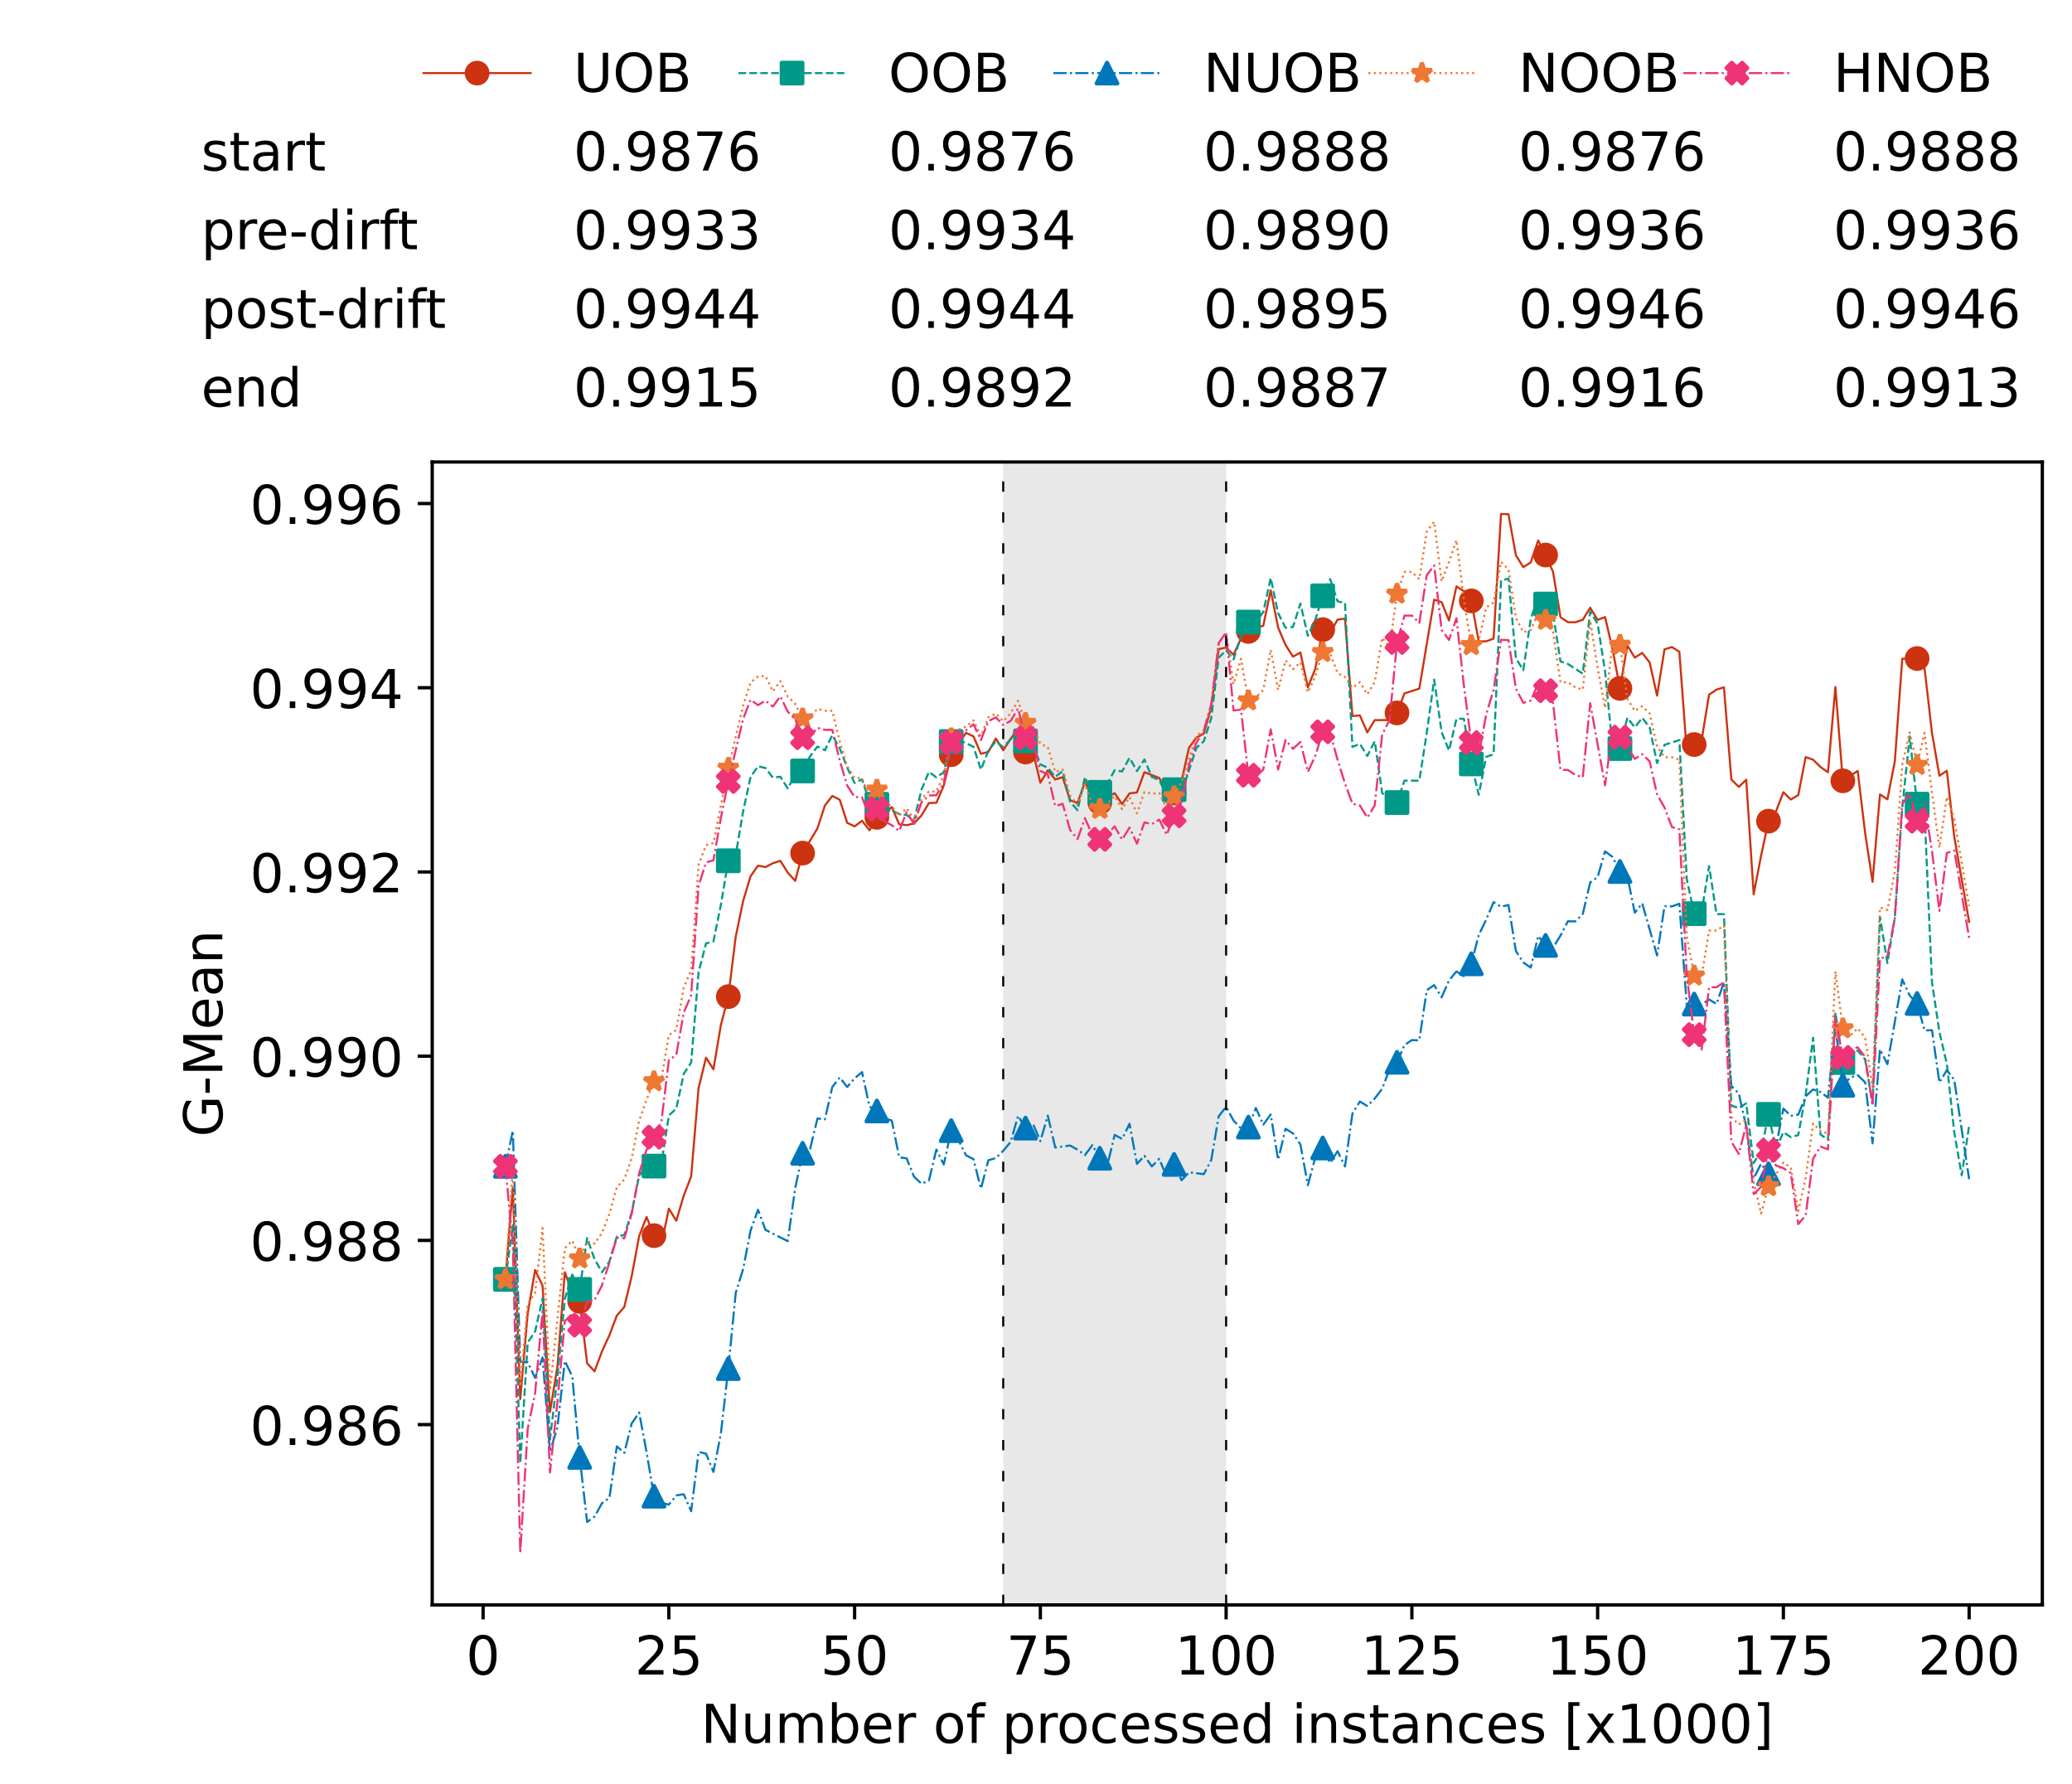 <?xml version="1.0" encoding="utf-8" standalone="no"?>
<!DOCTYPE svg PUBLIC "-//W3C//DTD SVG 1.1//EN"
  "http://www.w3.org/Graphics/SVG/1.1/DTD/svg11.dtd">
<!-- Created with matplotlib (https://matplotlib.org/) -->
<svg height="432.615pt" version="1.1" viewBox="0 0 502.65 432.615" width="502.65pt" xmlns="http://www.w3.org/2000/svg" xmlns:xlink="http://www.w3.org/1999/xlink">
 <defs>
  <style type="text/css">*{stroke-linecap:butt;stroke-linejoin:round;}</style>
 </defs>
 <g id="figure_1">
  <g id="patch_1">
   <path d="M 0 432.615 
L 502.65 432.615 
L 502.65 0 
L 0 0 
z
" style="fill:#ffffff;"/>
  </g>
  <g id="axes_1">
   <g id="patch_2">
    <path d="M 104.85 389.252 
L 495.45 389.252 
L 495.45 112.052 
L 104.85 112.052 
z
" style="fill:#ffffff;"/>
   </g>
   <g id="patch_3">
    <path clip-path="url(#pcdf2d1fa44)" d="M 297.446 389.252 
L 297.446 112.052 
L 243.372 112.052 
L 243.372 389.252 
z
" style="fill:#d3d3d3;opacity:0.5;"/>
   </g>
   <g id="matplotlib.axis_1">
    <g id="xtick_1">
     <g id="line2d_1">
      <defs>
       <path d="M 0 0 
L 0 3.5 
" id="m6f77066cb9" style="stroke:#000000;stroke-width:0.8;"/>
      </defs>
      <g>
       <use style="stroke:#000000;stroke-width:0.8;" x="117.197" xlink:href="#m6f77066cb9" y="389.252"/>
      </g>
     </g>
     <g id="text_1">
      <!-- 0 -->
      <g transform="translate(113.061 406.13)scale(0.13 -0.13)">
       <defs>
        <path d="M 31.781 66.406 
Q 24.172 66.406 20.328 58.906 
Q 16.5 51.422 16.5 36.375 
Q 16.5 21.391 20.328 13.891 
Q 24.172 6.391 31.781 6.391 
Q 39.453 6.391 43.281 13.891 
Q 47.125 21.391 47.125 36.375 
Q 47.125 51.422 43.281 58.906 
Q 39.453 66.406 31.781 66.406 
z
M 31.781 74.219 
Q 44.047 74.219 50.516 64.516 
Q 56.984 54.828 56.984 36.375 
Q 56.984 17.969 50.516 8.266 
Q 44.047 -1.422 31.781 -1.422 
Q 19.531 -1.422 13.062 8.266 
Q 6.594 17.969 6.594 36.375 
Q 6.594 54.828 13.062 64.516 
Q 19.531 74.219 31.781 74.219 
z
" id="DejaVuSans-48"/>
       </defs>
       <use xlink:href="#DejaVuSans-48"/>
      </g>
     </g>
    </g>
    <g id="xtick_2">
     <g id="line2d_2">
      <g>
       <use style="stroke:#000000;stroke-width:0.8;" x="162.259" xlink:href="#m6f77066cb9" y="389.252"/>
      </g>
     </g>
     <g id="text_2">
      <!-- 25 -->
      <g transform="translate(153.988 406.13)scale(0.13 -0.13)">
       <defs>
        <path d="M 19.188 8.297 
L 53.609 8.297 
L 53.609 0 
L 7.328 0 
L 7.328 8.297 
Q 12.938 14.109 22.625 23.891 
Q 32.328 33.688 34.812 36.531 
Q 39.547 41.844 41.422 45.531 
Q 43.312 49.219 43.312 52.781 
Q 43.312 58.594 39.234 62.25 
Q 35.156 65.922 28.609 65.922 
Q 23.969 65.922 18.812 64.312 
Q 13.672 62.703 7.812 59.422 
L 7.812 69.391 
Q 13.766 71.781 18.938 73 
Q 24.125 74.219 28.422 74.219 
Q 39.75 74.219 46.484 68.547 
Q 53.219 62.891 53.219 53.422 
Q 53.219 48.922 51.531 44.891 
Q 49.859 40.875 45.406 35.406 
Q 44.188 33.984 37.641 27.219 
Q 31.109 20.453 19.188 8.297 
z
" id="DejaVuSans-50"/>
        <path d="M 10.797 72.906 
L 49.516 72.906 
L 49.516 64.594 
L 19.828 64.594 
L 19.828 46.734 
Q 21.969 47.469 24.109 47.828 
Q 26.266 48.188 28.422 48.188 
Q 40.625 48.188 47.75 41.5 
Q 54.891 34.812 54.891 23.391 
Q 54.891 11.625 47.562 5.094 
Q 40.234 -1.422 26.906 -1.422 
Q 22.312 -1.422 17.547 -0.641 
Q 12.797 0.141 7.719 1.703 
L 7.719 11.625 
Q 12.109 9.234 16.797 8.062 
Q 21.484 6.891 26.703 6.891 
Q 35.156 6.891 40.078 11.328 
Q 45.016 15.766 45.016 23.391 
Q 45.016 31 40.078 35.438 
Q 35.156 39.891 26.703 39.891 
Q 22.75 39.891 18.812 39.016 
Q 14.891 38.141 10.797 36.281 
z
" id="DejaVuSans-53"/>
       </defs>
       <use xlink:href="#DejaVuSans-50"/>
       <use x="63.623" xlink:href="#DejaVuSans-53"/>
      </g>
     </g>
    </g>
    <g id="xtick_3">
     <g id="line2d_3">
      <g>
       <use style="stroke:#000000;stroke-width:0.8;" x="207.322" xlink:href="#m6f77066cb9" y="389.252"/>
      </g>
     </g>
     <g id="text_3">
      <!-- 50 -->
      <g transform="translate(199.05 406.13)scale(0.13 -0.13)">
       <use xlink:href="#DejaVuSans-53"/>
       <use x="63.623" xlink:href="#DejaVuSans-48"/>
      </g>
     </g>
    </g>
    <g id="xtick_4">
     <g id="line2d_4">
      <g>
       <use style="stroke:#000000;stroke-width:0.8;" x="252.384" xlink:href="#m6f77066cb9" y="389.252"/>
      </g>
     </g>
     <g id="text_4">
      <!-- 75 -->
      <g transform="translate(244.113 406.13)scale(0.13 -0.13)">
       <defs>
        <path d="M 8.203 72.906 
L 55.078 72.906 
L 55.078 68.703 
L 28.609 0 
L 18.312 0 
L 43.219 64.594 
L 8.203 64.594 
z
" id="DejaVuSans-55"/>
       </defs>
       <use xlink:href="#DejaVuSans-55"/>
       <use x="63.623" xlink:href="#DejaVuSans-53"/>
      </g>
     </g>
    </g>
    <g id="xtick_5">
     <g id="line2d_5">
      <g>
       <use style="stroke:#000000;stroke-width:0.8;" x="297.446" xlink:href="#m6f77066cb9" y="389.252"/>
      </g>
     </g>
     <g id="text_5">
      <!-- 100 -->
      <g transform="translate(285.039 406.13)scale(0.13 -0.13)">
       <defs>
        <path d="M 12.406 8.297 
L 28.516 8.297 
L 28.516 63.922 
L 10.984 60.406 
L 10.984 69.391 
L 28.422 72.906 
L 38.281 72.906 
L 38.281 8.297 
L 54.391 8.297 
L 54.391 0 
L 12.406 0 
z
" id="DejaVuSans-49"/>
       </defs>
       <use xlink:href="#DejaVuSans-49"/>
       <use x="63.623" xlink:href="#DejaVuSans-48"/>
       <use x="127.246" xlink:href="#DejaVuSans-48"/>
      </g>
     </g>
    </g>
    <g id="xtick_6">
     <g id="line2d_6">
      <g>
       <use style="stroke:#000000;stroke-width:0.8;" x="342.509" xlink:href="#m6f77066cb9" y="389.252"/>
      </g>
     </g>
     <g id="text_6">
      <!-- 125 -->
      <g transform="translate(330.102 406.13)scale(0.13 -0.13)">
       <use xlink:href="#DejaVuSans-49"/>
       <use x="63.623" xlink:href="#DejaVuSans-50"/>
       <use x="127.246" xlink:href="#DejaVuSans-53"/>
      </g>
     </g>
    </g>
    <g id="xtick_7">
     <g id="line2d_7">
      <g>
       <use style="stroke:#000000;stroke-width:0.8;" x="387.571" xlink:href="#m6f77066cb9" y="389.252"/>
      </g>
     </g>
     <g id="text_7">
      <!-- 150 -->
      <g transform="translate(375.164 406.13)scale(0.13 -0.13)">
       <use xlink:href="#DejaVuSans-49"/>
       <use x="63.623" xlink:href="#DejaVuSans-53"/>
       <use x="127.246" xlink:href="#DejaVuSans-48"/>
      </g>
     </g>
    </g>
    <g id="xtick_8">
     <g id="line2d_8">
      <g>
       <use style="stroke:#000000;stroke-width:0.8;" x="432.633" xlink:href="#m6f77066cb9" y="389.252"/>
      </g>
     </g>
     <g id="text_8">
      <!-- 175 -->
      <g transform="translate(420.226 406.13)scale(0.13 -0.13)">
       <use xlink:href="#DejaVuSans-49"/>
       <use x="63.623" xlink:href="#DejaVuSans-55"/>
       <use x="127.246" xlink:href="#DejaVuSans-53"/>
      </g>
     </g>
    </g>
    <g id="xtick_9">
     <g id="line2d_9">
      <g>
       <use style="stroke:#000000;stroke-width:0.8;" x="477.695" xlink:href="#m6f77066cb9" y="389.252"/>
      </g>
     </g>
     <g id="text_9">
      <!-- 200 -->
      <g transform="translate(465.289 406.13)scale(0.13 -0.13)">
       <use xlink:href="#DejaVuSans-50"/>
       <use x="63.623" xlink:href="#DejaVuSans-48"/>
       <use x="127.246" xlink:href="#DejaVuSans-48"/>
      </g>
     </g>
    </g>
    <g id="text_10">
     <!-- Number of processed instances [x1000] -->
     <g transform="translate(170.025 422.711)scale(0.13 -0.13)">
      <defs>
       <path d="M 9.812 72.906 
L 23.094 72.906 
L 55.422 11.922 
L 55.422 72.906 
L 64.984 72.906 
L 64.984 0 
L 51.703 0 
L 19.391 60.984 
L 19.391 0 
L 9.812 0 
z
" id="DejaVuSans-78"/>
       <path d="M 8.5 21.578 
L 8.5 54.688 
L 17.484 54.688 
L 17.484 21.922 
Q 17.484 14.156 20.5 10.266 
Q 23.531 6.391 29.594 6.391 
Q 36.859 6.391 41.078 11.031 
Q 45.312 15.672 45.312 23.688 
L 45.312 54.688 
L 54.297 54.688 
L 54.297 0 
L 45.312 0 
L 45.312 8.406 
Q 42.047 3.422 37.719 1 
Q 33.406 -1.422 27.688 -1.422 
Q 18.266 -1.422 13.375 4.438 
Q 8.5 10.297 8.5 21.578 
z
M 31.109 56 
z
" id="DejaVuSans-117"/>
       <path d="M 52 44.188 
Q 55.375 50.25 60.062 53.125 
Q 64.75 56 71.094 56 
Q 79.641 56 84.281 50.016 
Q 88.922 44.047 88.922 33.016 
L 88.922 0 
L 79.891 0 
L 79.891 32.719 
Q 79.891 40.578 77.094 44.375 
Q 74.312 48.188 68.609 48.188 
Q 61.625 48.188 57.562 43.547 
Q 53.516 38.922 53.516 30.906 
L 53.516 0 
L 44.484 0 
L 44.484 32.719 
Q 44.484 40.625 41.703 44.406 
Q 38.922 48.188 33.109 48.188 
Q 26.219 48.188 22.156 43.531 
Q 18.109 38.875 18.109 30.906 
L 18.109 0 
L 9.078 0 
L 9.078 54.688 
L 18.109 54.688 
L 18.109 46.188 
Q 21.188 51.219 25.484 53.609 
Q 29.781 56 35.688 56 
Q 41.656 56 45.828 52.969 
Q 50 49.953 52 44.188 
z
" id="DejaVuSans-109"/>
       <path d="M 48.688 27.297 
Q 48.688 37.203 44.609 42.844 
Q 40.531 48.484 33.406 48.484 
Q 26.266 48.484 22.188 42.844 
Q 18.109 37.203 18.109 27.297 
Q 18.109 17.391 22.188 11.75 
Q 26.266 6.109 33.406 6.109 
Q 40.531 6.109 44.609 11.75 
Q 48.688 17.391 48.688 27.297 
z
M 18.109 46.391 
Q 20.953 51.266 25.266 53.625 
Q 29.594 56 35.594 56 
Q 45.562 56 51.781 48.094 
Q 58.016 40.188 58.016 27.297 
Q 58.016 14.406 51.781 6.484 
Q 45.562 -1.422 35.594 -1.422 
Q 29.594 -1.422 25.266 0.953 
Q 20.953 3.328 18.109 8.203 
L 18.109 0 
L 9.078 0 
L 9.078 75.984 
L 18.109 75.984 
z
" id="DejaVuSans-98"/>
       <path d="M 56.203 29.594 
L 56.203 25.203 
L 14.891 25.203 
Q 15.484 15.922 20.484 11.062 
Q 25.484 6.203 34.422 6.203 
Q 39.594 6.203 44.453 7.469 
Q 49.312 8.734 54.109 11.281 
L 54.109 2.781 
Q 49.266 0.734 44.188 -0.344 
Q 39.109 -1.422 33.891 -1.422 
Q 20.797 -1.422 13.156 6.188 
Q 5.516 13.812 5.516 26.812 
Q 5.516 40.234 12.766 48.109 
Q 20.016 56 32.328 56 
Q 43.359 56 49.781 48.891 
Q 56.203 41.797 56.203 29.594 
z
M 47.219 32.234 
Q 47.125 39.594 43.094 43.984 
Q 39.062 48.391 32.422 48.391 
Q 24.906 48.391 20.391 44.141 
Q 15.875 39.891 15.188 32.172 
z
" id="DejaVuSans-101"/>
       <path d="M 41.109 46.297 
Q 39.594 47.172 37.812 47.578 
Q 36.031 48 33.891 48 
Q 26.266 48 22.188 43.047 
Q 18.109 38.094 18.109 28.812 
L 18.109 0 
L 9.078 0 
L 9.078 54.688 
L 18.109 54.688 
L 18.109 46.188 
Q 20.953 51.172 25.484 53.578 
Q 30.031 56 36.531 56 
Q 37.453 56 38.578 55.875 
Q 39.703 55.766 41.062 55.516 
z
" id="DejaVuSans-114"/>
       <path id="DejaVuSans-32"/>
       <path d="M 30.609 48.391 
Q 23.391 48.391 19.188 42.75 
Q 14.984 37.109 14.984 27.297 
Q 14.984 17.484 19.156 11.844 
Q 23.344 6.203 30.609 6.203 
Q 37.797 6.203 41.984 11.859 
Q 46.188 17.531 46.188 27.297 
Q 46.188 37.016 41.984 42.703 
Q 37.797 48.391 30.609 48.391 
z
M 30.609 56 
Q 42.328 56 49.016 48.375 
Q 55.719 40.766 55.719 27.297 
Q 55.719 13.875 49.016 6.219 
Q 42.328 -1.422 30.609 -1.422 
Q 18.844 -1.422 12.172 6.219 
Q 5.516 13.875 5.516 27.297 
Q 5.516 40.766 12.172 48.375 
Q 18.844 56 30.609 56 
z
" id="DejaVuSans-111"/>
       <path d="M 37.109 75.984 
L 37.109 68.5 
L 28.516 68.5 
Q 23.688 68.5 21.797 66.547 
Q 19.922 64.594 19.922 59.516 
L 19.922 54.688 
L 34.719 54.688 
L 34.719 47.703 
L 19.922 47.703 
L 19.922 0 
L 10.891 0 
L 10.891 47.703 
L 2.297 47.703 
L 2.297 54.688 
L 10.891 54.688 
L 10.891 58.5 
Q 10.891 67.625 15.141 71.797 
Q 19.391 75.984 28.609 75.984 
z
" id="DejaVuSans-102"/>
       <path d="M 18.109 8.203 
L 18.109 -20.797 
L 9.078 -20.797 
L 9.078 54.688 
L 18.109 54.688 
L 18.109 46.391 
Q 20.953 51.266 25.266 53.625 
Q 29.594 56 35.594 56 
Q 45.562 56 51.781 48.094 
Q 58.016 40.188 58.016 27.297 
Q 58.016 14.406 51.781 6.484 
Q 45.562 -1.422 35.594 -1.422 
Q 29.594 -1.422 25.266 0.953 
Q 20.953 3.328 18.109 8.203 
z
M 48.688 27.297 
Q 48.688 37.203 44.609 42.844 
Q 40.531 48.484 33.406 48.484 
Q 26.266 48.484 22.188 42.844 
Q 18.109 37.203 18.109 27.297 
Q 18.109 17.391 22.188 11.75 
Q 26.266 6.109 33.406 6.109 
Q 40.531 6.109 44.609 11.75 
Q 48.688 17.391 48.688 27.297 
z
" id="DejaVuSans-112"/>
       <path d="M 48.781 52.594 
L 48.781 44.188 
Q 44.969 46.297 41.141 47.344 
Q 37.312 48.391 33.406 48.391 
Q 24.656 48.391 19.812 42.844 
Q 14.984 37.312 14.984 27.297 
Q 14.984 17.281 19.812 11.734 
Q 24.656 6.203 33.406 6.203 
Q 37.312 6.203 41.141 7.25 
Q 44.969 8.297 48.781 10.406 
L 48.781 2.094 
Q 45.016 0.344 40.984 -0.531 
Q 36.969 -1.422 32.422 -1.422 
Q 20.062 -1.422 12.781 6.344 
Q 5.516 14.109 5.516 27.297 
Q 5.516 40.672 12.859 48.328 
Q 20.219 56 33.016 56 
Q 37.156 56 41.109 55.141 
Q 45.062 54.297 48.781 52.594 
z
" id="DejaVuSans-99"/>
       <path d="M 44.281 53.078 
L 44.281 44.578 
Q 40.484 46.531 36.375 47.5 
Q 32.281 48.484 27.875 48.484 
Q 21.188 48.484 17.844 46.438 
Q 14.5 44.391 14.5 40.281 
Q 14.5 37.156 16.891 35.375 
Q 19.281 33.594 26.516 31.984 
L 29.594 31.297 
Q 39.156 29.25 43.188 25.516 
Q 47.219 21.781 47.219 15.094 
Q 47.219 7.469 41.188 3.016 
Q 35.156 -1.422 24.609 -1.422 
Q 20.219 -1.422 15.453 -0.562 
Q 10.688 0.297 5.422 2 
L 5.422 11.281 
Q 10.406 8.688 15.234 7.391 
Q 20.062 6.109 24.812 6.109 
Q 31.156 6.109 34.562 8.281 
Q 37.984 10.453 37.984 14.406 
Q 37.984 18.062 35.516 20.016 
Q 33.062 21.969 24.703 23.781 
L 21.578 24.516 
Q 13.234 26.266 9.516 29.906 
Q 5.812 33.547 5.812 39.891 
Q 5.812 47.609 11.281 51.797 
Q 16.75 56 26.812 56 
Q 31.781 56 36.172 55.266 
Q 40.578 54.547 44.281 53.078 
z
" id="DejaVuSans-115"/>
       <path d="M 45.406 46.391 
L 45.406 75.984 
L 54.391 75.984 
L 54.391 0 
L 45.406 0 
L 45.406 8.203 
Q 42.578 3.328 38.25 0.953 
Q 33.938 -1.422 27.875 -1.422 
Q 17.969 -1.422 11.734 6.484 
Q 5.516 14.406 5.516 27.297 
Q 5.516 40.188 11.734 48.094 
Q 17.969 56 27.875 56 
Q 33.938 56 38.25 53.625 
Q 42.578 51.266 45.406 46.391 
z
M 14.797 27.297 
Q 14.797 17.391 18.875 11.75 
Q 22.953 6.109 30.078 6.109 
Q 37.203 6.109 41.297 11.75 
Q 45.406 17.391 45.406 27.297 
Q 45.406 37.203 41.297 42.844 
Q 37.203 48.484 30.078 48.484 
Q 22.953 48.484 18.875 42.844 
Q 14.797 37.203 14.797 27.297 
z
" id="DejaVuSans-100"/>
       <path d="M 9.422 54.688 
L 18.406 54.688 
L 18.406 0 
L 9.422 0 
z
M 9.422 75.984 
L 18.406 75.984 
L 18.406 64.594 
L 9.422 64.594 
z
" id="DejaVuSans-105"/>
       <path d="M 54.891 33.016 
L 54.891 0 
L 45.906 0 
L 45.906 32.719 
Q 45.906 40.484 42.875 44.328 
Q 39.844 48.188 33.797 48.188 
Q 26.516 48.188 22.312 43.547 
Q 18.109 38.922 18.109 30.906 
L 18.109 0 
L 9.078 0 
L 9.078 54.688 
L 18.109 54.688 
L 18.109 46.188 
Q 21.344 51.125 25.703 53.562 
Q 30.078 56 35.797 56 
Q 45.219 56 50.047 50.172 
Q 54.891 44.344 54.891 33.016 
z
" id="DejaVuSans-110"/>
       <path d="M 18.312 70.219 
L 18.312 54.688 
L 36.812 54.688 
L 36.812 47.703 
L 18.312 47.703 
L 18.312 18.016 
Q 18.312 11.328 20.141 9.422 
Q 21.969 7.516 27.594 7.516 
L 36.812 7.516 
L 36.812 0 
L 27.594 0 
Q 17.188 0 13.234 3.875 
Q 9.281 7.766 9.281 18.016 
L 9.281 47.703 
L 2.688 47.703 
L 2.688 54.688 
L 9.281 54.688 
L 9.281 70.219 
z
" id="DejaVuSans-116"/>
       <path d="M 34.281 27.484 
Q 23.391 27.484 19.188 25 
Q 14.984 22.516 14.984 16.5 
Q 14.984 11.719 18.141 8.906 
Q 21.297 6.109 26.703 6.109 
Q 34.188 6.109 38.703 11.406 
Q 43.219 16.703 43.219 25.484 
L 43.219 27.484 
z
M 52.203 31.203 
L 52.203 0 
L 43.219 0 
L 43.219 8.297 
Q 40.141 3.328 35.547 0.953 
Q 30.953 -1.422 24.312 -1.422 
Q 15.922 -1.422 10.953 3.297 
Q 6 8.016 6 15.922 
Q 6 25.141 12.172 29.828 
Q 18.359 34.516 30.609 34.516 
L 43.219 34.516 
L 43.219 35.406 
Q 43.219 41.609 39.141 45 
Q 35.062 48.391 27.688 48.391 
Q 23 48.391 18.547 47.266 
Q 14.109 46.141 10.016 43.891 
L 10.016 52.203 
Q 14.938 54.109 19.578 55.047 
Q 24.219 56 28.609 56 
Q 40.484 56 46.344 49.844 
Q 52.203 43.703 52.203 31.203 
z
" id="DejaVuSans-97"/>
       <path d="M 8.594 75.984 
L 29.297 75.984 
L 29.297 69 
L 17.578 69 
L 17.578 -6.203 
L 29.297 -6.203 
L 29.297 -13.188 
L 8.594 -13.188 
z
" id="DejaVuSans-91"/>
       <path d="M 54.891 54.688 
L 35.109 28.078 
L 55.906 0 
L 45.312 0 
L 29.391 21.484 
L 13.484 0 
L 2.875 0 
L 24.125 28.609 
L 4.688 54.688 
L 15.281 54.688 
L 29.781 35.203 
L 44.281 54.688 
z
" id="DejaVuSans-120"/>
       <path d="M 30.422 75.984 
L 30.422 -13.188 
L 9.719 -13.188 
L 9.719 -6.203 
L 21.391 -6.203 
L 21.391 69 
L 9.719 69 
L 9.719 75.984 
z
" id="DejaVuSans-93"/>
      </defs>
      <use xlink:href="#DejaVuSans-78"/>
      <use x="74.805" xlink:href="#DejaVuSans-117"/>
      <use x="138.184" xlink:href="#DejaVuSans-109"/>
      <use x="235.596" xlink:href="#DejaVuSans-98"/>
      <use x="299.072" xlink:href="#DejaVuSans-101"/>
      <use x="360.596" xlink:href="#DejaVuSans-114"/>
      <use x="401.709" xlink:href="#DejaVuSans-32"/>
      <use x="433.496" xlink:href="#DejaVuSans-111"/>
      <use x="494.678" xlink:href="#DejaVuSans-102"/>
      <use x="529.883" xlink:href="#DejaVuSans-32"/>
      <use x="561.67" xlink:href="#DejaVuSans-112"/>
      <use x="625.146" xlink:href="#DejaVuSans-114"/>
      <use x="664.01" xlink:href="#DejaVuSans-111"/>
      <use x="725.191" xlink:href="#DejaVuSans-99"/>
      <use x="780.172" xlink:href="#DejaVuSans-101"/>
      <use x="841.695" xlink:href="#DejaVuSans-115"/>
      <use x="893.795" xlink:href="#DejaVuSans-115"/>
      <use x="945.895" xlink:href="#DejaVuSans-101"/>
      <use x="1007.418" xlink:href="#DejaVuSans-100"/>
      <use x="1070.895" xlink:href="#DejaVuSans-32"/>
      <use x="1102.682" xlink:href="#DejaVuSans-105"/>
      <use x="1130.465" xlink:href="#DejaVuSans-110"/>
      <use x="1193.844" xlink:href="#DejaVuSans-115"/>
      <use x="1245.943" xlink:href="#DejaVuSans-116"/>
      <use x="1285.152" xlink:href="#DejaVuSans-97"/>
      <use x="1346.432" xlink:href="#DejaVuSans-110"/>
      <use x="1409.811" xlink:href="#DejaVuSans-99"/>
      <use x="1464.791" xlink:href="#DejaVuSans-101"/>
      <use x="1526.314" xlink:href="#DejaVuSans-115"/>
      <use x="1578.414" xlink:href="#DejaVuSans-32"/>
      <use x="1610.201" xlink:href="#DejaVuSans-91"/>
      <use x="1649.215" xlink:href="#DejaVuSans-120"/>
      <use x="1708.395" xlink:href="#DejaVuSans-49"/>
      <use x="1772.018" xlink:href="#DejaVuSans-48"/>
      <use x="1835.641" xlink:href="#DejaVuSans-48"/>
      <use x="1899.264" xlink:href="#DejaVuSans-48"/>
      <use x="1962.887" xlink:href="#DejaVuSans-93"/>
     </g>
    </g>
   </g>
   <g id="matplotlib.axis_2">
    <g id="ytick_1">
     <g id="line2d_10">
      <defs>
       <path d="M 0 0 
L -3.5 0 
" id="m066792e447" style="stroke:#000000;stroke-width:0.8;"/>
      </defs>
      <g>
       <use style="stroke:#000000;stroke-width:0.8;" x="104.85" xlink:href="#m066792e447" y="345.516"/>
      </g>
     </g>
     <g id="text_11">
      <!-- 0.986 -->
      <g transform="translate(60.633 350.455)scale(0.13 -0.13)">
       <defs>
        <path d="M 10.688 12.406 
L 21 12.406 
L 21 0 
L 10.688 0 
z
" id="DejaVuSans-46"/>
        <path d="M 10.984 1.516 
L 10.984 10.5 
Q 14.703 8.734 18.5 7.812 
Q 22.312 6.891 25.984 6.891 
Q 35.75 6.891 40.891 13.453 
Q 46.047 20.016 46.781 33.406 
Q 43.953 29.203 39.594 26.953 
Q 35.25 24.703 29.984 24.703 
Q 19.047 24.703 12.672 31.312 
Q 6.297 37.938 6.297 49.422 
Q 6.297 60.641 12.938 67.422 
Q 19.578 74.219 30.609 74.219 
Q 43.266 74.219 49.922 64.516 
Q 56.594 54.828 56.594 36.375 
Q 56.594 19.141 48.406 8.859 
Q 40.234 -1.422 26.422 -1.422 
Q 22.703 -1.422 18.891 -0.688 
Q 15.094 0.047 10.984 1.516 
z
M 30.609 32.422 
Q 37.25 32.422 41.125 36.953 
Q 45.016 41.5 45.016 49.422 
Q 45.016 57.281 41.125 61.844 
Q 37.25 66.406 30.609 66.406 
Q 23.969 66.406 20.094 61.844 
Q 16.219 57.281 16.219 49.422 
Q 16.219 41.5 20.094 36.953 
Q 23.969 32.422 30.609 32.422 
z
" id="DejaVuSans-57"/>
        <path d="M 31.781 34.625 
Q 24.75 34.625 20.719 30.859 
Q 16.703 27.094 16.703 20.516 
Q 16.703 13.922 20.719 10.156 
Q 24.75 6.391 31.781 6.391 
Q 38.812 6.391 42.859 10.172 
Q 46.922 13.969 46.922 20.516 
Q 46.922 27.094 42.891 30.859 
Q 38.875 34.625 31.781 34.625 
z
M 21.922 38.812 
Q 15.578 40.375 12.031 44.719 
Q 8.5 49.078 8.5 55.328 
Q 8.5 64.062 14.719 69.141 
Q 20.953 74.219 31.781 74.219 
Q 42.672 74.219 48.875 69.141 
Q 55.078 64.062 55.078 55.328 
Q 55.078 49.078 51.531 44.719 
Q 48 40.375 41.703 38.812 
Q 48.828 37.156 52.797 32.312 
Q 56.781 27.484 56.781 20.516 
Q 56.781 9.906 50.312 4.234 
Q 43.844 -1.422 31.781 -1.422 
Q 19.734 -1.422 13.25 4.234 
Q 6.781 9.906 6.781 20.516 
Q 6.781 27.484 10.781 32.312 
Q 14.797 37.156 21.922 38.812 
z
M 18.312 54.391 
Q 18.312 48.734 21.844 45.562 
Q 25.391 42.391 31.781 42.391 
Q 38.141 42.391 41.719 45.562 
Q 45.312 48.734 45.312 54.391 
Q 45.312 60.062 41.719 63.234 
Q 38.141 66.406 31.781 66.406 
Q 25.391 66.406 21.844 63.234 
Q 18.312 60.062 18.312 54.391 
z
" id="DejaVuSans-56"/>
        <path d="M 33.016 40.375 
Q 26.375 40.375 22.484 35.828 
Q 18.609 31.297 18.609 23.391 
Q 18.609 15.531 22.484 10.953 
Q 26.375 6.391 33.016 6.391 
Q 39.656 6.391 43.531 10.953 
Q 47.406 15.531 47.406 23.391 
Q 47.406 31.297 43.531 35.828 
Q 39.656 40.375 33.016 40.375 
z
M 52.594 71.297 
L 52.594 62.312 
Q 48.875 64.062 45.094 64.984 
Q 41.312 65.922 37.594 65.922 
Q 27.828 65.922 22.672 59.328 
Q 17.531 52.734 16.797 39.406 
Q 19.672 43.656 24.016 45.922 
Q 28.375 48.188 33.594 48.188 
Q 44.578 48.188 50.953 41.516 
Q 57.328 34.859 57.328 23.391 
Q 57.328 12.156 50.688 5.359 
Q 44.047 -1.422 33.016 -1.422 
Q 20.359 -1.422 13.672 8.266 
Q 6.984 17.969 6.984 36.375 
Q 6.984 53.656 15.188 63.938 
Q 23.391 74.219 37.203 74.219 
Q 40.922 74.219 44.703 73.484 
Q 48.484 72.75 52.594 71.297 
z
" id="DejaVuSans-54"/>
       </defs>
       <use xlink:href="#DejaVuSans-48"/>
       <use x="63.623" xlink:href="#DejaVuSans-46"/>
       <use x="95.41" xlink:href="#DejaVuSans-57"/>
       <use x="159.033" xlink:href="#DejaVuSans-56"/>
       <use x="222.656" xlink:href="#DejaVuSans-54"/>
      </g>
     </g>
    </g>
    <g id="ytick_2">
     <g id="line2d_11">
      <g>
       <use style="stroke:#000000;stroke-width:0.8;" x="104.85" xlink:href="#m066792e447" y="300.837"/>
      </g>
     </g>
     <g id="text_12">
      <!-- 0.988 -->
      <g transform="translate(60.633 305.776)scale(0.13 -0.13)">
       <use xlink:href="#DejaVuSans-48"/>
       <use x="63.623" xlink:href="#DejaVuSans-46"/>
       <use x="95.41" xlink:href="#DejaVuSans-57"/>
       <use x="159.033" xlink:href="#DejaVuSans-56"/>
       <use x="222.656" xlink:href="#DejaVuSans-56"/>
      </g>
     </g>
    </g>
    <g id="ytick_3">
     <g id="line2d_12">
      <g>
       <use style="stroke:#000000;stroke-width:0.8;" x="104.85" xlink:href="#m066792e447" y="256.159"/>
      </g>
     </g>
     <g id="text_13">
      <!-- 0.990 -->
      <g transform="translate(60.633 261.098)scale(0.13 -0.13)">
       <use xlink:href="#DejaVuSans-48"/>
       <use x="63.623" xlink:href="#DejaVuSans-46"/>
       <use x="95.41" xlink:href="#DejaVuSans-57"/>
       <use x="159.033" xlink:href="#DejaVuSans-57"/>
       <use x="222.656" xlink:href="#DejaVuSans-48"/>
      </g>
     </g>
    </g>
    <g id="ytick_4">
     <g id="line2d_13">
      <g>
       <use style="stroke:#000000;stroke-width:0.8;" x="104.85" xlink:href="#m066792e447" y="211.48"/>
      </g>
     </g>
     <g id="text_14">
      <!-- 0.992 -->
      <g transform="translate(60.633 216.419)scale(0.13 -0.13)">
       <use xlink:href="#DejaVuSans-48"/>
       <use x="63.623" xlink:href="#DejaVuSans-46"/>
       <use x="95.41" xlink:href="#DejaVuSans-57"/>
       <use x="159.033" xlink:href="#DejaVuSans-57"/>
       <use x="222.656" xlink:href="#DejaVuSans-50"/>
      </g>
     </g>
    </g>
    <g id="ytick_5">
     <g id="line2d_14">
      <g>
       <use style="stroke:#000000;stroke-width:0.8;" x="104.85" xlink:href="#m066792e447" y="166.802"/>
      </g>
     </g>
     <g id="text_15">
      <!-- 0.994 -->
      <g transform="translate(60.633 171.741)scale(0.13 -0.13)">
       <defs>
        <path d="M 37.797 64.312 
L 12.891 25.391 
L 37.797 25.391 
z
M 35.203 72.906 
L 47.609 72.906 
L 47.609 25.391 
L 58.016 25.391 
L 58.016 17.188 
L 47.609 17.188 
L 47.609 0 
L 37.797 0 
L 37.797 17.188 
L 4.891 17.188 
L 4.891 26.703 
z
" id="DejaVuSans-52"/>
       </defs>
       <use xlink:href="#DejaVuSans-48"/>
       <use x="63.623" xlink:href="#DejaVuSans-46"/>
       <use x="95.41" xlink:href="#DejaVuSans-57"/>
       <use x="159.033" xlink:href="#DejaVuSans-57"/>
       <use x="222.656" xlink:href="#DejaVuSans-52"/>
      </g>
     </g>
    </g>
    <g id="ytick_6">
     <g id="line2d_15">
      <g>
       <use style="stroke:#000000;stroke-width:0.8;" x="104.85" xlink:href="#m066792e447" y="122.123"/>
      </g>
     </g>
     <g id="text_16">
      <!-- 0.996 -->
      <g transform="translate(60.633 127.062)scale(0.13 -0.13)">
       <use xlink:href="#DejaVuSans-48"/>
       <use x="63.623" xlink:href="#DejaVuSans-46"/>
       <use x="95.41" xlink:href="#DejaVuSans-57"/>
       <use x="159.033" xlink:href="#DejaVuSans-57"/>
       <use x="222.656" xlink:href="#DejaVuSans-54"/>
      </g>
     </g>
    </g>
    <g id="text_17">
     <!-- G-Mean -->
     <g transform="translate(53.93 275.744)rotate(-90)scale(0.13 -0.13)">
      <defs>
       <path d="M 59.516 10.406 
L 59.516 29.984 
L 43.406 29.984 
L 43.406 38.094 
L 69.281 38.094 
L 69.281 6.781 
Q 63.578 2.734 56.688 0.656 
Q 49.812 -1.422 42 -1.422 
Q 24.906 -1.422 15.25 8.562 
Q 5.609 18.562 5.609 36.375 
Q 5.609 54.25 15.25 64.234 
Q 24.906 74.219 42 74.219 
Q 49.125 74.219 55.547 72.453 
Q 61.969 70.703 67.391 67.281 
L 67.391 56.781 
Q 61.922 61.422 55.766 63.766 
Q 49.609 66.109 42.828 66.109 
Q 29.438 66.109 22.719 58.641 
Q 16.016 51.172 16.016 36.375 
Q 16.016 21.625 22.719 14.156 
Q 29.438 6.688 42.828 6.688 
Q 48.047 6.688 52.141 7.594 
Q 56.25 8.5 59.516 10.406 
z
" id="DejaVuSans-71"/>
       <path d="M 4.891 31.391 
L 31.203 31.391 
L 31.203 23.391 
L 4.891 23.391 
z
" id="DejaVuSans-45"/>
       <path d="M 9.812 72.906 
L 24.516 72.906 
L 43.109 23.297 
L 61.812 72.906 
L 76.516 72.906 
L 76.516 0 
L 66.891 0 
L 66.891 64.016 
L 48.094 14.016 
L 38.188 14.016 
L 19.391 64.016 
L 19.391 0 
L 9.812 0 
z
" id="DejaVuSans-77"/>
      </defs>
      <use xlink:href="#DejaVuSans-71"/>
      <use x="77.49" xlink:href="#DejaVuSans-45"/>
      <use x="113.574" xlink:href="#DejaVuSans-77"/>
      <use x="199.854" xlink:href="#DejaVuSans-101"/>
      <use x="261.377" xlink:href="#DejaVuSans-97"/>
      <use x="322.656" xlink:href="#DejaVuSans-110"/>
     </g>
    </g>
   </g>
   <g id="line2d_16"/>
   <g id="line2d_17"/>
   <g id="line2d_18"/>
   <g id="line2d_19"/>
   <g id="line2d_20"/>
   <g id="line2d_21">
    <path clip-path="url(#pcdf2d1fa44)" d="M 122.605 310.29 
L 124.407 287.947 
L 126.21 339.332 
L 128.012 318.587 
L 129.815 308.012 
L 131.617 311.813 
L 133.419 342.456 
L 135.222 331.5 
L 137.024 308.569 
L 138.827 313.58 
L 140.629 315.623 
L 142.432 330.647 
L 144.234 332.581 
L 146.037 327.75 
L 147.839 323.844 
L 149.642 319.052 
L 151.444 316.996 
L 153.247 309.499 
L 155.049 299.817 
L 156.852 295.155 
L 158.654 299.688 
L 160.457 301.832 
L 162.259 293.134 
L 164.062 296.072 
L 165.864 289.999 
L 167.667 285.323 
L 169.469 263.903 
L 171.272 256.524 
L 173.074 259.349 
L 174.877 248.625 
L 176.679 241.717 
L 178.482 227.161 
L 180.284 218.514 
L 182.087 212.497 
L 183.889 209.956 
L 185.692 210.288 
L 187.494 209.369 
L 189.297 208.77 
L 191.099 211.615 
L 192.902 213.645 
L 194.704 206.907 
L 198.309 200.902 
L 200.112 195.359 
L 201.914 193.04 
L 203.717 193.974 
L 205.519 199.557 
L 207.322 200.425 
L 209.124 199.064 
L 210.927 201.373 
L 212.729 198.232 
L 214.532 197.079 
L 216.334 195.745 
L 218.137 199.923 
L 219.939 200.129 
L 221.742 199.719 
L 223.544 197.765 
L 225.347 194.758 
L 227.149 194.716 
L 228.952 190.519 
L 230.754 183.034 
L 234.359 177.728 
L 236.162 178.599 
L 237.964 182.816 
L 239.767 182.367 
L 241.569 179.124 
L 243.372 181.976 
L 245.174 179.158 
L 246.976 176.998 
L 248.779 182.391 
L 250.581 182.301 
L 252.384 189.832 
L 254.186 186.844 
L 255.989 189.054 
L 257.791 188.489 
L 259.594 194.061 
L 261.396 194.765 
L 263.199 189.669 
L 265.001 193.571 
L 266.804 194.618 
L 268.606 193.321 
L 270.409 192.376 
L 272.211 195.03 
L 274.014 192.425 
L 275.816 192.196 
L 277.619 187.285 
L 281.224 188.681 
L 283.026 192.145 
L 284.829 192.33 
L 286.631 189.475 
L 288.434 181.341 
L 290.236 178.917 
L 292.039 177.927 
L 293.841 171.502 
L 295.644 157.432 
L 297.446 157.05 
L 299.249 158.814 
L 301.051 154.867 
L 302.854 153.14 
L 304.656 152.343 
L 306.459 151.759 
L 308.261 143.166 
L 310.064 152.204 
L 311.866 156.44 
L 313.669 159.258 
L 315.471 158.267 
L 317.274 166.715 
L 319.076 162.208 
L 320.879 152.7 
L 322.681 153.456 
L 324.484 150.27 
L 326.286 150.036 
L 328.089 173.673 
L 329.891 173.505 
L 331.694 177.636 
L 333.496 174.646 
L 337.101 174.639 
L 338.904 172.911 
L 340.706 168.18 
L 344.311 167.014 
L 347.916 145.448 
L 349.719 146.042 
L 351.521 150.49 
L 353.324 142.221 
L 355.126 143.375 
L 356.928 145.738 
L 358.731 155.57 
L 360.533 155.528 
L 362.336 154.898 
L 364.138 124.652 
L 365.941 124.711 
L 367.743 134.677 
L 369.546 137.553 
L 371.348 136.403 
L 373.151 131.096 
L 374.953 134.616 
L 376.756 138.71 
L 378.558 149.687 
L 380.361 150.904 
L 382.163 150.917 
L 383.966 150.317 
L 385.768 147.393 
L 387.571 150.345 
L 389.373 149.663 
L 391.176 157.372 
L 392.978 166.952 
L 394.781 156.559 
L 396.583 159.49 
L 398.386 158.352 
L 400.188 160.673 
L 401.991 168.716 
L 403.793 157.487 
L 405.596 156.931 
L 407.398 158.09 
L 409.201 182.293 
L 411.003 180.577 
L 412.806 179.461 
L 414.608 168.475 
L 416.411 167.254 
L 418.213 166.684 
L 420.016 189.06 
L 421.818 190.84 
L 423.621 189.113 
L 425.423 216.894 
L 427.226 207.532 
L 429.028 199.152 
L 430.831 196.813 
L 432.633 192.133 
L 434.436 193.906 
L 436.238 192.849 
L 438.041 183.62 
L 439.843 184.255 
L 441.646 186.037 
L 443.448 187.302 
L 445.251 166.632 
L 447.053 189.371 
L 450.658 186.968 
L 452.461 202.007 
L 454.263 213.867 
L 456.066 192.668 
L 457.868 193.864 
L 459.671 184.628 
L 461.473 159.782 
L 463.276 159.669 
L 465.078 159.715 
L 466.881 162.084 
L 468.683 177.761 
L 470.485 188.141 
L 472.288 186.943 
L 474.09 202.987 
L 477.695 223.587 
L 477.695 223.587 
" style="fill:none;stroke:#cc3311;stroke-linecap:square;stroke-width:0.5;"/>
    <defs>
     <path d="M 0 2.5 
C 0.663 2.5 1.299 2.237 1.768 1.768 
C 2.237 1.299 2.5 0.663 2.5 0 
C 2.5 -0.663 2.237 -1.299 1.768 -1.768 
C 1.299 -2.237 0.663 -2.5 0 -2.5 
C -0.663 -2.5 -1.299 -2.237 -1.768 -1.768 
C -2.237 -1.299 -2.5 -0.663 -2.5 0 
C -2.5 0.663 -2.237 1.299 -1.768 1.768 
C -1.299 2.237 -0.663 2.5 0 2.5 
z
" id="m892eb0614e" style="stroke:#cc3311;"/>
    </defs>
    <g clip-path="url(#pcdf2d1fa44)">
     <use style="fill:#cc3311;stroke:#cc3311;" x="122.605" xlink:href="#m892eb0614e" y="310.29"/>
     <use style="fill:#cc3311;stroke:#cc3311;" x="140.629" xlink:href="#m892eb0614e" y="315.623"/>
     <use style="fill:#cc3311;stroke:#cc3311;" x="158.654" xlink:href="#m892eb0614e" y="299.688"/>
     <use style="fill:#cc3311;stroke:#cc3311;" x="176.679" xlink:href="#m892eb0614e" y="241.717"/>
     <use style="fill:#cc3311;stroke:#cc3311;" x="194.704" xlink:href="#m892eb0614e" y="206.907"/>
     <use style="fill:#cc3311;stroke:#cc3311;" x="212.729" xlink:href="#m892eb0614e" y="198.232"/>
     <use style="fill:#cc3311;stroke:#cc3311;" x="230.754" xlink:href="#m892eb0614e" y="183.034"/>
     <use style="fill:#cc3311;stroke:#cc3311;" x="248.779" xlink:href="#m892eb0614e" y="182.391"/>
     <use style="fill:#cc3311;stroke:#cc3311;" x="266.804" xlink:href="#m892eb0614e" y="194.618"/>
     <use style="fill:#cc3311;stroke:#cc3311;" x="284.829" xlink:href="#m892eb0614e" y="192.33"/>
     <use style="fill:#cc3311;stroke:#cc3311;" x="302.854" xlink:href="#m892eb0614e" y="153.14"/>
     <use style="fill:#cc3311;stroke:#cc3311;" x="320.879" xlink:href="#m892eb0614e" y="152.7"/>
     <use style="fill:#cc3311;stroke:#cc3311;" x="338.904" xlink:href="#m892eb0614e" y="172.911"/>
     <use style="fill:#cc3311;stroke:#cc3311;" x="356.928" xlink:href="#m892eb0614e" y="145.738"/>
     <use style="fill:#cc3311;stroke:#cc3311;" x="374.953" xlink:href="#m892eb0614e" y="134.616"/>
     <use style="fill:#cc3311;stroke:#cc3311;" x="392.978" xlink:href="#m892eb0614e" y="166.952"/>
     <use style="fill:#cc3311;stroke:#cc3311;" x="411.003" xlink:href="#m892eb0614e" y="180.577"/>
     <use style="fill:#cc3311;stroke:#cc3311;" x="429.028" xlink:href="#m892eb0614e" y="199.152"/>
     <use style="fill:#cc3311;stroke:#cc3311;" x="447.053" xlink:href="#m892eb0614e" y="189.371"/>
     <use style="fill:#cc3311;stroke:#cc3311;" x="465.078" xlink:href="#m892eb0614e" y="159.715"/>
    </g>
   </g>
   <g id="line2d_22"/>
   <g id="line2d_23"/>
   <g id="line2d_24"/>
   <g id="line2d_25"/>
   <g id="line2d_26">
    <path clip-path="url(#pcdf2d1fa44)" d="M 122.605 310.29 
L 124.407 297.114 
L 126.21 354.876 
L 128.012 325.608 
L 129.815 322.949 
L 131.617 314.902 
L 133.419 349.117 
L 135.222 333.991 
L 137.024 314.991 
L 138.827 309.127 
L 140.629 312.729 
L 142.432 300.281 
L 144.234 305.397 
L 146.037 308.557 
L 147.839 305.932 
L 149.642 299.916 
L 151.444 299.534 
L 153.247 294.065 
L 155.049 285.196 
L 156.852 282.729 
L 158.654 282.82 
L 160.457 282.137 
L 162.259 270.545 
L 164.062 268.865 
L 165.864 260.461 
L 167.667 257.708 
L 169.469 235.801 
L 171.272 228.825 
L 173.074 228.321 
L 174.877 219.474 
L 176.679 208.769 
L 178.482 207.294 
L 180.284 196.755 
L 182.087 188.397 
L 183.889 185.856 
L 185.692 186.258 
L 187.494 188.606 
L 189.297 188.377 
L 191.099 191.221 
L 192.902 187.934 
L 194.704 186.989 
L 196.507 183.455 
L 198.309 181.061 
L 200.112 181.963 
L 201.914 178.304 
L 203.717 181.513 
L 205.519 186.177 
L 207.322 189.897 
L 209.124 189.03 
L 210.927 194.577 
L 212.729 195.072 
L 214.532 196.535 
L 216.334 196.543 
L 218.137 197.448 
L 219.939 197.654 
L 221.742 199.049 
L 223.544 191.52 
L 225.347 187.191 
L 227.149 188.547 
L 228.952 187.269 
L 230.754 179.839 
L 232.557 179.498 
L 234.359 180.233 
L 236.162 181.11 
L 237.964 186.668 
L 239.767 182.087 
L 241.569 179.767 
L 243.372 181.2 
L 245.174 179.324 
L 246.976 176.293 
L 248.779 179.685 
L 250.581 180.525 
L 252.384 185.382 
L 254.186 186.204 
L 255.989 188.414 
L 257.791 187.036 
L 259.594 194.449 
L 261.396 196.501 
L 263.199 188.442 
L 265.001 192.533 
L 266.804 192.175 
L 268.606 190.132 
L 270.409 186.799 
L 272.211 187.093 
L 274.014 183.792 
L 275.816 187.006 
L 277.619 184.192 
L 279.421 188.44 
L 281.224 189.183 
L 283.026 192.869 
L 284.829 191.532 
L 286.631 192.323 
L 290.236 181.384 
L 292.039 179.777 
L 293.841 174.165 
L 295.644 159.498 
L 297.446 157.767 
L 299.249 159.92 
L 301.051 154.358 
L 302.854 150.876 
L 304.656 150.825 
L 306.459 148.472 
L 308.261 140.163 
L 310.064 148.725 
L 311.866 152.259 
L 313.669 152.056 
L 315.471 146.377 
L 317.274 154.232 
L 319.076 150.375 
L 320.879 144.508 
L 322.681 140.449 
L 324.484 145.845 
L 326.286 146.234 
L 328.089 181.156 
L 329.891 180.407 
L 331.694 183.357 
L 333.496 179.772 
L 335.299 192.269 
L 337.101 194.622 
L 338.904 194.648 
L 340.706 189.329 
L 344.311 189.338 
L 346.114 177.773 
L 347.916 164.825 
L 349.719 177.558 
L 351.521 182.01 
L 353.324 174.334 
L 355.126 174.319 
L 356.928 185.273 
L 358.731 192.773 
L 360.533 183.562 
L 362.336 182.932 
L 364.138 140.848 
L 365.941 140.306 
L 367.743 159.647 
L 369.546 162.537 
L 371.348 150.066 
L 373.151 144.759 
L 374.953 146.51 
L 376.756 148.847 
L 378.558 160.416 
L 380.361 161.033 
L 383.966 163.388 
L 385.768 148.324 
L 387.571 151.282 
L 389.373 162.781 
L 391.176 181.153 
L 392.978 181.549 
L 394.781 174.071 
L 396.583 176.414 
L 398.386 174.098 
L 400.188 176.421 
L 401.991 185.065 
L 403.793 180.658 
L 407.398 179.49 
L 409.201 213.27 
L 411.003 221.601 
L 412.806 221.048 
L 414.608 210.059 
L 416.411 221.694 
L 418.213 221.711 
L 420.016 268.143 
L 421.818 268.741 
L 423.621 267.599 
L 425.423 282.065 
L 427.226 279.25 
L 429.028 270.275 
L 430.831 278.71 
L 432.633 274.613 
L 434.436 275.793 
L 436.238 275.308 
L 438.041 265.482 
L 439.843 251.697 
L 441.646 275.166 
L 443.448 276.4 
L 445.251 245.565 
L 447.053 257.708 
L 448.856 256.506 
L 450.658 254.745 
L 452.461 256.958 
L 454.263 267.637 
L 456.066 222.381 
L 457.868 233.564 
L 459.671 222.554 
L 461.473 195.912 
L 463.276 178.594 
L 465.078 195.033 
L 466.881 197.173 
L 468.683 238.18 
L 470.485 250.33 
L 472.288 258.019 
L 474.09 274.655 
L 475.893 285.064 
L 477.695 272.979 
L 477.695 272.979 
" style="fill:none;stroke:#009988;stroke-dasharray:1.85,0.8;stroke-dashoffset:0;stroke-width:0.5;"/>
    <defs>
     <path d="M -2.5 2.5 
L 2.5 2.5 
L 2.5 -2.5 
L -2.5 -2.5 
z
" id="m7bff2a78f8" style="stroke:#009988;stroke-linejoin:miter;"/>
    </defs>
    <g clip-path="url(#pcdf2d1fa44)">
     <use style="fill:#009988;stroke:#009988;stroke-linejoin:miter;" x="122.605" xlink:href="#m7bff2a78f8" y="310.29"/>
     <use style="fill:#009988;stroke:#009988;stroke-linejoin:miter;" x="140.629" xlink:href="#m7bff2a78f8" y="312.729"/>
     <use style="fill:#009988;stroke:#009988;stroke-linejoin:miter;" x="158.654" xlink:href="#m7bff2a78f8" y="282.82"/>
     <use style="fill:#009988;stroke:#009988;stroke-linejoin:miter;" x="176.679" xlink:href="#m7bff2a78f8" y="208.769"/>
     <use style="fill:#009988;stroke:#009988;stroke-linejoin:miter;" x="194.704" xlink:href="#m7bff2a78f8" y="186.989"/>
     <use style="fill:#009988;stroke:#009988;stroke-linejoin:miter;" x="212.729" xlink:href="#m7bff2a78f8" y="195.072"/>
     <use style="fill:#009988;stroke:#009988;stroke-linejoin:miter;" x="230.754" xlink:href="#m7bff2a78f8" y="179.839"/>
     <use style="fill:#009988;stroke:#009988;stroke-linejoin:miter;" x="248.779" xlink:href="#m7bff2a78f8" y="179.685"/>
     <use style="fill:#009988;stroke:#009988;stroke-linejoin:miter;" x="266.804" xlink:href="#m7bff2a78f8" y="192.175"/>
     <use style="fill:#009988;stroke:#009988;stroke-linejoin:miter;" x="284.829" xlink:href="#m7bff2a78f8" y="191.532"/>
     <use style="fill:#009988;stroke:#009988;stroke-linejoin:miter;" x="302.854" xlink:href="#m7bff2a78f8" y="150.876"/>
     <use style="fill:#009988;stroke:#009988;stroke-linejoin:miter;" x="320.879" xlink:href="#m7bff2a78f8" y="144.508"/>
     <use style="fill:#009988;stroke:#009988;stroke-linejoin:miter;" x="338.904" xlink:href="#m7bff2a78f8" y="194.648"/>
     <use style="fill:#009988;stroke:#009988;stroke-linejoin:miter;" x="356.928" xlink:href="#m7bff2a78f8" y="185.273"/>
     <use style="fill:#009988;stroke:#009988;stroke-linejoin:miter;" x="374.953" xlink:href="#m7bff2a78f8" y="146.51"/>
     <use style="fill:#009988;stroke:#009988;stroke-linejoin:miter;" x="392.978" xlink:href="#m7bff2a78f8" y="181.549"/>
     <use style="fill:#009988;stroke:#009988;stroke-linejoin:miter;" x="411.003" xlink:href="#m7bff2a78f8" y="221.601"/>
     <use style="fill:#009988;stroke:#009988;stroke-linejoin:miter;" x="429.028" xlink:href="#m7bff2a78f8" y="270.275"/>
     <use style="fill:#009988;stroke:#009988;stroke-linejoin:miter;" x="447.053" xlink:href="#m7bff2a78f8" y="257.708"/>
     <use style="fill:#009988;stroke:#009988;stroke-linejoin:miter;" x="465.078" xlink:href="#m7bff2a78f8" y="195.033"/>
    </g>
   </g>
   <g id="line2d_27"/>
   <g id="line2d_28"/>
   <g id="line2d_29"/>
   <g id="line2d_30"/>
   <g id="line2d_31">
    <path clip-path="url(#pcdf2d1fa44)" d="M 122.605 282.867 
L 124.407 274.236 
L 126.21 330.302 
L 128.012 330.398 
L 129.815 334.193 
L 131.617 329.231 
L 133.419 352.069 
L 135.222 346.202 
L 137.024 330.059 
L 138.827 333.849 
L 140.629 353.468 
L 142.432 369.133 
L 144.234 367.84 
L 146.037 364.57 
L 147.839 363.292 
L 149.642 350.789 
L 151.444 352.382 
L 153.247 345.243 
L 155.049 342.584 
L 156.852 352.203 
L 158.654 362.886 
L 160.457 364.488 
L 162.259 364.92 
L 164.062 362.695 
L 165.864 362.396 
L 167.667 366.522 
L 169.469 352.142 
L 171.272 352.551 
L 173.074 356.993 
L 174.877 347.668 
L 176.679 331.923 
L 178.482 313.581 
L 180.284 307.771 
L 182.087 298.42 
L 183.889 293.402 
L 185.692 298.277 
L 191.099 301.019 
L 192.902 288.186 
L 194.704 279.716 
L 196.507 278.709 
L 198.309 271.276 
L 200.112 271.483 
L 201.914 263.629 
L 203.717 261.317 
L 205.519 263.625 
L 207.322 261.528 
L 209.124 260.018 
L 210.927 268.363 
L 212.729 269.451 
L 214.532 271.209 
L 216.334 271.758 
L 218.137 280.687 
L 219.939 280.934 
L 221.742 285.391 
L 223.544 287.083 
L 225.347 286.358 
L 227.149 278.799 
L 228.952 282.433 
L 230.754 274.217 
L 232.557 276.658 
L 234.359 280.203 
L 236.162 281.142 
L 237.964 288.302 
L 239.767 281.399 
L 241.569 280.876 
L 243.372 279.113 
L 245.174 276.966 
L 246.976 270.611 
L 248.779 273.606 
L 250.581 272.528 
L 252.384 276.768 
L 254.186 270.571 
L 255.989 278.304 
L 259.594 277.826 
L 261.396 278.83 
L 263.199 280.153 
L 265.001 277.727 
L 266.804 280.914 
L 268.606 282.74 
L 270.409 275.245 
L 272.211 276.236 
L 274.014 272.555 
L 275.816 282.284 
L 277.619 280.315 
L 279.421 282.899 
L 281.224 281.06 
L 283.026 285.359 
L 284.829 282.414 
L 286.631 286.258 
L 288.434 284.336 
L 292.039 284.771 
L 293.841 281.336 
L 295.644 270.737 
L 297.446 268.439 
L 299.249 271.791 
L 301.051 273.68 
L 302.854 273.368 
L 304.656 268.709 
L 306.459 272.782 
L 308.261 270.296 
L 310.064 281.291 
L 311.866 273.768 
L 313.669 274.882 
L 315.471 277.588 
L 317.274 287.442 
L 319.076 280.745 
L 320.879 278.425 
L 322.681 282.071 
L 324.484 279.193 
L 326.286 282.908 
L 328.089 270.058 
L 329.891 267.155 
L 331.694 268.24 
L 333.496 266.426 
L 335.299 264.061 
L 337.101 259.296 
L 338.904 257.646 
L 340.706 253.469 
L 342.509 252.253 
L 344.311 252.332 
L 346.114 240.146 
L 347.916 238.922 
L 349.719 241.891 
L 351.521 237.793 
L 353.324 235.602 
L 355.126 236.751 
L 356.928 233.751 
L 358.731 226.759 
L 360.533 223.047 
L 362.336 218.807 
L 364.138 219.92 
L 365.941 219.484 
L 367.743 230.665 
L 369.546 233.421 
L 371.348 234.689 
L 373.151 226.994 
L 374.953 229.297 
L 376.756 229.837 
L 378.558 226.905 
L 380.361 223.432 
L 382.163 223.474 
L 383.966 221.675 
L 385.768 214.037 
L 387.571 212.728 
L 389.373 206.49 
L 391.176 207.822 
L 392.978 211.368 
L 394.781 212.515 
L 396.583 221.364 
L 398.386 219.086 
L 401.991 231.725 
L 403.793 219.771 
L 405.596 219.839 
L 407.398 219.183 
L 409.201 243.973 
L 411.003 243.522 
L 412.806 243.636 
L 414.608 242.406 
L 416.411 243.495 
L 418.213 238.221 
L 420.016 263.398 
L 421.818 265.206 
L 423.621 273.247 
L 425.423 285.786 
L 427.226 282.256 
L 429.028 284.698 
L 430.831 278.232 
L 432.633 268.858 
L 434.436 270.639 
L 436.238 270.325 
L 438.041 265.889 
L 439.843 264.225 
L 441.646 264.857 
L 443.448 266.213 
L 445.251 249.106 
L 447.053 263.231 
L 448.856 261.353 
L 450.658 260.764 
L 452.461 262.492 
L 454.263 277.314 
L 456.066 254.499 
L 457.868 258.096 
L 461.473 237.524 
L 463.276 241.45 
L 465.078 243.38 
L 466.881 249.907 
L 468.683 249.857 
L 470.485 262.553 
L 472.288 259.54 
L 474.09 261.922 
L 477.695 285.995 
L 477.695 285.995 
" style="fill:none;stroke:#0077bb;stroke-dasharray:3.2,0.8,0.5,0.8;stroke-dashoffset:0;stroke-width:0.5;"/>
    <defs>
     <path d="M 0 -2.5 
L -2.5 2.5 
L 2.5 2.5 
z
" id="m0bd5112e8d" style="stroke:#0077bb;stroke-linejoin:miter;"/>
    </defs>
    <g clip-path="url(#pcdf2d1fa44)">
     <use style="fill:#0077bb;stroke:#0077bb;stroke-linejoin:miter;" x="122.605" xlink:href="#m0bd5112e8d" y="282.867"/>
     <use style="fill:#0077bb;stroke:#0077bb;stroke-linejoin:miter;" x="140.629" xlink:href="#m0bd5112e8d" y="353.468"/>
     <use style="fill:#0077bb;stroke:#0077bb;stroke-linejoin:miter;" x="158.654" xlink:href="#m0bd5112e8d" y="362.886"/>
     <use style="fill:#0077bb;stroke:#0077bb;stroke-linejoin:miter;" x="176.679" xlink:href="#m0bd5112e8d" y="331.923"/>
     <use style="fill:#0077bb;stroke:#0077bb;stroke-linejoin:miter;" x="194.704" xlink:href="#m0bd5112e8d" y="279.716"/>
     <use style="fill:#0077bb;stroke:#0077bb;stroke-linejoin:miter;" x="212.729" xlink:href="#m0bd5112e8d" y="269.451"/>
     <use style="fill:#0077bb;stroke:#0077bb;stroke-linejoin:miter;" x="230.754" xlink:href="#m0bd5112e8d" y="274.217"/>
     <use style="fill:#0077bb;stroke:#0077bb;stroke-linejoin:miter;" x="248.779" xlink:href="#m0bd5112e8d" y="273.606"/>
     <use style="fill:#0077bb;stroke:#0077bb;stroke-linejoin:miter;" x="266.804" xlink:href="#m0bd5112e8d" y="280.914"/>
     <use style="fill:#0077bb;stroke:#0077bb;stroke-linejoin:miter;" x="284.829" xlink:href="#m0bd5112e8d" y="282.414"/>
     <use style="fill:#0077bb;stroke:#0077bb;stroke-linejoin:miter;" x="302.854" xlink:href="#m0bd5112e8d" y="273.368"/>
     <use style="fill:#0077bb;stroke:#0077bb;stroke-linejoin:miter;" x="320.879" xlink:href="#m0bd5112e8d" y="278.425"/>
     <use style="fill:#0077bb;stroke:#0077bb;stroke-linejoin:miter;" x="338.904" xlink:href="#m0bd5112e8d" y="257.646"/>
     <use style="fill:#0077bb;stroke:#0077bb;stroke-linejoin:miter;" x="356.928" xlink:href="#m0bd5112e8d" y="233.751"/>
     <use style="fill:#0077bb;stroke:#0077bb;stroke-linejoin:miter;" x="374.953" xlink:href="#m0bd5112e8d" y="229.297"/>
     <use style="fill:#0077bb;stroke:#0077bb;stroke-linejoin:miter;" x="392.978" xlink:href="#m0bd5112e8d" y="211.368"/>
     <use style="fill:#0077bb;stroke:#0077bb;stroke-linejoin:miter;" x="411.003" xlink:href="#m0bd5112e8d" y="243.522"/>
     <use style="fill:#0077bb;stroke:#0077bb;stroke-linejoin:miter;" x="429.028" xlink:href="#m0bd5112e8d" y="284.698"/>
     <use style="fill:#0077bb;stroke:#0077bb;stroke-linejoin:miter;" x="447.053" xlink:href="#m0bd5112e8d" y="263.231"/>
     <use style="fill:#0077bb;stroke:#0077bb;stroke-linejoin:miter;" x="465.078" xlink:href="#m0bd5112e8d" y="243.38"/>
    </g>
   </g>
   <g id="line2d_32"/>
   <g id="line2d_33"/>
   <g id="line2d_34"/>
   <g id="line2d_35"/>
   <g id="line2d_36">
    <path clip-path="url(#pcdf2d1fa44)" d="M 122.605 310.29 
L 124.407 283.178 
L 126.21 336.232 
L 128.012 316.262 
L 129.815 313.576 
L 131.617 297.849 
L 133.419 337.152 
L 137.024 302.722 
L 138.827 300.893 
L 140.629 305.244 
L 142.432 301.045 
L 144.234 301.619 
L 146.037 299.052 
L 147.839 294.375 
L 149.642 287.919 
L 151.444 286.051 
L 153.247 280.896 
L 155.049 271.789 
L 156.852 266.719 
L 158.654 262.285 
L 160.457 261.652 
L 162.259 251.044 
L 164.062 249.77 
L 165.864 239.523 
L 167.667 235.312 
L 169.469 209.691 
L 171.272 204.981 
L 173.074 204.476 
L 176.679 186.28 
L 180.284 171.091 
L 182.087 165.52 
L 183.889 164.075 
L 185.692 163.938 
L 187.494 167.673 
L 189.297 165.192 
L 191.099 168.922 
L 192.902 170.708 
L 194.704 174.288 
L 196.507 173.888 
L 198.309 171.911 
L 200.112 172.382 
L 201.914 172.381 
L 203.717 179.82 
L 205.519 185.879 
L 207.322 188.667 
L 209.124 188.742 
L 210.927 193.362 
L 212.729 191.552 
L 214.532 194.528 
L 216.334 195.51 
L 218.137 197.825 
L 219.939 196.008 
L 221.742 198.871 
L 223.544 193.659 
L 225.347 191.973 
L 227.149 191.931 
L 228.952 187.92 
L 230.754 179.083 
L 232.557 176.952 
L 234.359 176.195 
L 236.162 174.716 
L 237.964 178.563 
L 239.767 173.982 
L 241.569 173.054 
L 243.372 174.908 
L 245.174 173.006 
L 246.976 169.975 
L 248.779 175.368 
L 250.581 176.208 
L 252.384 180.383 
L 254.186 181.205 
L 255.989 187.206 
L 257.791 186.641 
L 259.594 192.996 
L 261.396 195.224 
L 263.199 190.128 
L 265.001 195.153 
L 266.804 196.2 
L 268.606 194.904 
L 270.409 193.063 
L 272.211 196.267 
L 274.014 193.335 
L 275.816 197.252 
L 277.619 192.102 
L 279.421 192.502 
L 281.224 192.329 
L 283.026 196.015 
L 284.829 193.151 
L 286.631 189.652 
L 290.236 178.423 
L 292.039 177.203 
L 293.841 170.777 
L 295.644 155.925 
L 297.446 153.419 
L 299.249 165.923 
L 301.051 159.771 
L 302.854 169.912 
L 304.656 169.115 
L 306.459 167.351 
L 308.261 157.587 
L 310.064 167.322 
L 311.866 160.179 
L 313.669 162.311 
L 315.471 160.652 
L 317.274 167.914 
L 319.076 164.058 
L 320.879 158.19 
L 322.681 158.42 
L 324.484 163.226 
L 326.286 164.206 
L 328.089 166.787 
L 329.891 165.457 
L 331.694 168.402 
L 333.496 165.415 
L 335.299 154.676 
L 337.101 157.028 
L 338.904 144.026 
L 340.706 138.707 
L 342.509 138.7 
L 344.311 140.482 
L 346.114 128.913 
L 347.916 126.531 
L 349.719 141.004 
L 351.521 136.278 
L 353.324 130.993 
L 355.126 145.547 
L 356.928 156.502 
L 358.731 155.36 
L 360.533 147.325 
L 362.336 146.105 
L 364.138 136.296 
L 365.941 138.11 
L 367.743 149.857 
L 369.546 153.329 
L 371.348 152.771 
L 373.151 148.637 
L 374.953 150.384 
L 376.756 153.307 
L 378.558 165.458 
L 380.361 165.497 
L 382.163 166.682 
L 383.966 167.267 
L 385.768 150.464 
L 387.571 162.005 
L 389.373 171.706 
L 391.176 156.029 
L 392.978 156.424 
L 394.781 169.49 
L 396.583 172.421 
L 398.386 171.283 
L 400.188 173.019 
L 401.991 181.054 
L 403.793 183.649 
L 405.596 183.679 
L 407.398 184.246 
L 409.201 227.126 
L 411.003 236.648 
L 412.806 236.696 
L 414.608 225.713 
L 416.411 225.67 
L 418.213 224.512 
L 420.016 270.944 
L 421.818 272.724 
L 423.621 271.582 
L 425.423 286.615 
L 427.226 294.327 
L 429.028 287.733 
L 432.633 281.943 
L 434.436 283.125 
L 436.238 293.732 
L 438.041 285.693 
L 439.843 272.497 
L 441.646 274.282 
L 443.448 274.947 
L 445.251 235.605 
L 447.053 249.447 
L 448.856 251.158 
L 450.658 249.396 
L 452.461 251.727 
L 454.263 263.587 
L 456.066 220.103 
L 457.868 220.705 
L 459.671 211.469 
L 461.473 185.431 
L 463.276 177.648 
L 465.078 185.559 
L 466.881 177.751 
L 468.683 192.236 
L 470.485 205.547 
L 472.288 193.269 
L 474.09 198.604 
L 477.695 219.783 
L 477.695 219.783 
" style="fill:none;stroke:#ee7733;stroke-dasharray:0.5,0.825;stroke-dashoffset:0;stroke-width:0.5;"/>
    <defs>
     <path d="M 0 -2.5 
L -0.561 -0.773 
L -2.378 -0.773 
L -0.908 0.295 
L -1.469 2.023 
L -0 0.955 
L 1.469 2.023 
L 0.908 0.295 
L 2.378 -0.773 
L 0.561 -0.773 
z
" id="m2798483246" style="stroke:#ee7733;stroke-linejoin:bevel;"/>
    </defs>
    <g clip-path="url(#pcdf2d1fa44)">
     <use style="fill:#ee7733;stroke:#ee7733;stroke-linejoin:bevel;" x="122.605" xlink:href="#m2798483246" y="310.29"/>
     <use style="fill:#ee7733;stroke:#ee7733;stroke-linejoin:bevel;" x="140.629" xlink:href="#m2798483246" y="305.244"/>
     <use style="fill:#ee7733;stroke:#ee7733;stroke-linejoin:bevel;" x="158.654" xlink:href="#m2798483246" y="262.285"/>
     <use style="fill:#ee7733;stroke:#ee7733;stroke-linejoin:bevel;" x="176.679" xlink:href="#m2798483246" y="186.28"/>
     <use style="fill:#ee7733;stroke:#ee7733;stroke-linejoin:bevel;" x="194.704" xlink:href="#m2798483246" y="174.288"/>
     <use style="fill:#ee7733;stroke:#ee7733;stroke-linejoin:bevel;" x="212.729" xlink:href="#m2798483246" y="191.552"/>
     <use style="fill:#ee7733;stroke:#ee7733;stroke-linejoin:bevel;" x="230.754" xlink:href="#m2798483246" y="179.083"/>
     <use style="fill:#ee7733;stroke:#ee7733;stroke-linejoin:bevel;" x="248.779" xlink:href="#m2798483246" y="175.368"/>
     <use style="fill:#ee7733;stroke:#ee7733;stroke-linejoin:bevel;" x="266.804" xlink:href="#m2798483246" y="196.2"/>
     <use style="fill:#ee7733;stroke:#ee7733;stroke-linejoin:bevel;" x="284.829" xlink:href="#m2798483246" y="193.151"/>
     <use style="fill:#ee7733;stroke:#ee7733;stroke-linejoin:bevel;" x="302.854" xlink:href="#m2798483246" y="169.912"/>
     <use style="fill:#ee7733;stroke:#ee7733;stroke-linejoin:bevel;" x="320.879" xlink:href="#m2798483246" y="158.19"/>
     <use style="fill:#ee7733;stroke:#ee7733;stroke-linejoin:bevel;" x="338.904" xlink:href="#m2798483246" y="144.026"/>
     <use style="fill:#ee7733;stroke:#ee7733;stroke-linejoin:bevel;" x="356.928" xlink:href="#m2798483246" y="156.502"/>
     <use style="fill:#ee7733;stroke:#ee7733;stroke-linejoin:bevel;" x="374.953" xlink:href="#m2798483246" y="150.384"/>
     <use style="fill:#ee7733;stroke:#ee7733;stroke-linejoin:bevel;" x="392.978" xlink:href="#m2798483246" y="156.424"/>
     <use style="fill:#ee7733;stroke:#ee7733;stroke-linejoin:bevel;" x="411.003" xlink:href="#m2798483246" y="236.648"/>
     <use style="fill:#ee7733;stroke:#ee7733;stroke-linejoin:bevel;" x="429.028" xlink:href="#m2798483246" y="287.733"/>
     <use style="fill:#ee7733;stroke:#ee7733;stroke-linejoin:bevel;" x="447.053" xlink:href="#m2798483246" y="249.447"/>
     <use style="fill:#ee7733;stroke:#ee7733;stroke-linejoin:bevel;" x="465.078" xlink:href="#m2798483246" y="185.559"/>
    </g>
   </g>
   <g id="line2d_37"/>
   <g id="line2d_38"/>
   <g id="line2d_39"/>
   <g id="line2d_40"/>
   <g id="line2d_41">
    <path clip-path="url(#pcdf2d1fa44)" d="M 122.605 282.867 
L 124.407 302.042 
L 126.21 376.652 
L 128.012 346.576 
L 129.815 337.828 
L 131.617 318.058 
L 133.419 357.129 
L 135.222 340.075 
L 137.024 320.399 
L 138.827 318.656 
L 140.629 321.392 
L 142.432 315.847 
L 144.234 315.282 
L 146.037 311.74 
L 147.839 306.216 
L 149.642 300.182 
L 151.444 300.331 
L 153.247 294.382 
L 155.049 284.565 
L 156.852 278.857 
L 158.654 275.794 
L 160.457 271.903 
L 162.259 257.119 
L 164.062 255.845 
L 165.864 245.597 
L 167.667 241.386 
L 169.469 214.837 
L 171.272 209.164 
L 173.074 208.659 
L 174.877 198.408 
L 176.679 189.536 
L 180.284 174.348 
L 182.087 169.701 
L 183.889 171.012 
L 185.692 169.946 
L 187.494 171.354 
L 189.297 168.873 
L 191.099 172.603 
L 192.902 174.389 
L 194.704 178.922 
L 196.507 178.521 
L 198.309 176.545 
L 200.112 177.015 
L 201.914 177.014 
L 203.717 184.453 
L 205.519 190.512 
L 207.322 193.3 
L 209.124 193.375 
L 210.927 197.996 
L 212.729 196.185 
L 214.532 199.161 
L 216.334 200.143 
L 218.137 201.534 
L 219.939 196.96 
L 221.742 199.823 
L 223.544 194.612 
L 225.347 192.925 
L 227.149 192.883 
L 228.952 189.805 
L 230.754 180.017 
L 232.557 177.886 
L 234.359 177.129 
L 236.162 175.65 
L 237.964 179.497 
L 239.767 174.916 
L 241.569 173.987 
L 243.372 175.842 
L 245.174 174.857 
L 246.976 171.826 
L 248.779 178.979 
L 250.581 179.819 
L 252.384 186.986 
L 254.186 187.807 
L 255.989 195.509 
L 257.791 194.944 
L 259.594 201.299 
L 261.396 203.527 
L 263.199 198.431 
L 265.001 202.522 
L 266.804 203.57 
L 268.606 202.273 
L 270.409 200.432 
L 272.211 203.637 
L 274.014 200.705 
L 275.816 204.621 
L 277.619 199.472 
L 279.421 199.872 
L 281.224 198.781 
L 283.026 202.468 
L 284.829 197.843 
L 286.631 194.344 
L 288.434 185.602 
L 290.236 180.123 
L 292.039 177.203 
L 293.841 170.777 
L 295.644 155.925 
L 297.446 153.419 
L 299.249 172.336 
L 301.051 172.091 
L 302.854 188.026 
L 304.656 188.414 
L 306.459 186.65 
L 308.261 176.887 
L 310.064 186.621 
L 311.866 179.479 
L 313.669 181.611 
L 315.471 179.952 
L 317.274 187.214 
L 319.076 183.357 
L 320.879 177.49 
L 322.681 177.72 
L 324.484 184.299 
L 326.286 190.011 
L 328.089 194.942 
L 329.891 195.357 
L 331.694 198.302 
L 333.496 195.315 
L 335.299 178.163 
L 337.101 174.609 
L 338.904 155.811 
L 340.706 149.308 
L 342.509 149.3 
L 344.311 151.082 
L 346.114 139.513 
L 347.916 137.132 
L 349.719 152.765 
L 351.521 155.215 
L 353.324 149.93 
L 355.126 166.217 
L 356.928 180.106 
L 358.731 183.102 
L 360.533 173.294 
L 362.336 167.341 
L 364.138 155.183 
L 365.941 155.252 
L 367.743 166.999 
L 369.546 170.471 
L 371.348 169.913 
L 373.151 165.779 
L 374.953 167.526 
L 376.756 170.449 
L 378.558 186.704 
L 380.361 186.743 
L 382.163 187.928 
L 383.966 188.513 
L 385.768 170.549 
L 389.373 190.473 
L 391.176 177.225 
L 392.978 178.787 
L 394.781 181.118 
L 396.583 184.049 
L 398.386 182.911 
L 400.188 184.647 
L 401.991 192.682 
L 403.793 195.85 
L 405.596 200.58 
L 407.398 201.147 
L 409.201 236.658 
L 411.003 250.941 
L 412.806 254.56 
L 414.608 239.473 
L 416.411 239.429 
L 418.213 238.271 
L 420.016 276.907 
L 421.818 279.871 
L 423.621 272.871 
L 425.423 289.606 
L 427.226 287.864 
L 429.028 278.958 
L 430.831 282.671 
L 432.633 283.32 
L 434.436 284.502 
L 436.238 296.89 
L 438.041 294.779 
L 439.843 281.01 
L 441.646 278.095 
L 443.448 278.76 
L 445.251 246.788 
L 447.053 256.45 
L 448.856 254.59 
L 450.658 254.003 
L 452.461 256.333 
L 454.263 268.193 
L 456.066 232.505 
L 457.868 231.924 
L 459.671 222.688 
L 461.473 194.948 
L 463.276 192.457 
L 465.078 199.175 
L 466.881 194.928 
L 468.683 206.44 
L 470.485 220.923 
L 472.288 206.865 
L 474.09 206.271 
L 477.695 227.451 
L 477.695 227.451 
" style="fill:none;stroke:#ee3377;stroke-dasharray:3.2,0.8,0.5,0.8;stroke-dashoffset:0;stroke-width:0.5;"/>
    <defs>
     <path d="M -1.25 2.5 
L 0 1.25 
L 1.25 2.5 
L 2.5 1.25 
L 1.25 0 
L 2.5 -1.25 
L 1.25 -2.5 
L 0 -1.25 
L -1.25 -2.5 
L -2.5 -1.25 
L -1.25 0 
L -2.5 1.25 
z
" id="mf47269e752" style="stroke:#ee3377;stroke-linejoin:miter;"/>
    </defs>
    <g clip-path="url(#pcdf2d1fa44)">
     <use style="fill:#ee3377;stroke:#ee3377;stroke-linejoin:miter;" x="122.605" xlink:href="#mf47269e752" y="282.867"/>
     <use style="fill:#ee3377;stroke:#ee3377;stroke-linejoin:miter;" x="140.629" xlink:href="#mf47269e752" y="321.392"/>
     <use style="fill:#ee3377;stroke:#ee3377;stroke-linejoin:miter;" x="158.654" xlink:href="#mf47269e752" y="275.794"/>
     <use style="fill:#ee3377;stroke:#ee3377;stroke-linejoin:miter;" x="176.679" xlink:href="#mf47269e752" y="189.536"/>
     <use style="fill:#ee3377;stroke:#ee3377;stroke-linejoin:miter;" x="194.704" xlink:href="#mf47269e752" y="178.922"/>
     <use style="fill:#ee3377;stroke:#ee3377;stroke-linejoin:miter;" x="212.729" xlink:href="#mf47269e752" y="196.185"/>
     <use style="fill:#ee3377;stroke:#ee3377;stroke-linejoin:miter;" x="230.754" xlink:href="#mf47269e752" y="180.017"/>
     <use style="fill:#ee3377;stroke:#ee3377;stroke-linejoin:miter;" x="248.779" xlink:href="#mf47269e752" y="178.979"/>
     <use style="fill:#ee3377;stroke:#ee3377;stroke-linejoin:miter;" x="266.804" xlink:href="#mf47269e752" y="203.57"/>
     <use style="fill:#ee3377;stroke:#ee3377;stroke-linejoin:miter;" x="284.829" xlink:href="#mf47269e752" y="197.843"/>
     <use style="fill:#ee3377;stroke:#ee3377;stroke-linejoin:miter;" x="302.854" xlink:href="#mf47269e752" y="188.026"/>
     <use style="fill:#ee3377;stroke:#ee3377;stroke-linejoin:miter;" x="320.879" xlink:href="#mf47269e752" y="177.49"/>
     <use style="fill:#ee3377;stroke:#ee3377;stroke-linejoin:miter;" x="338.904" xlink:href="#mf47269e752" y="155.811"/>
     <use style="fill:#ee3377;stroke:#ee3377;stroke-linejoin:miter;" x="356.928" xlink:href="#mf47269e752" y="180.106"/>
     <use style="fill:#ee3377;stroke:#ee3377;stroke-linejoin:miter;" x="374.953" xlink:href="#mf47269e752" y="167.526"/>
     <use style="fill:#ee3377;stroke:#ee3377;stroke-linejoin:miter;" x="392.978" xlink:href="#mf47269e752" y="178.787"/>
     <use style="fill:#ee3377;stroke:#ee3377;stroke-linejoin:miter;" x="411.003" xlink:href="#mf47269e752" y="250.941"/>
     <use style="fill:#ee3377;stroke:#ee3377;stroke-linejoin:miter;" x="429.028" xlink:href="#mf47269e752" y="278.958"/>
     <use style="fill:#ee3377;stroke:#ee3377;stroke-linejoin:miter;" x="447.053" xlink:href="#mf47269e752" y="256.45"/>
     <use style="fill:#ee3377;stroke:#ee3377;stroke-linejoin:miter;" x="465.078" xlink:href="#mf47269e752" y="199.175"/>
    </g>
   </g>
   <g id="line2d_42"/>
   <g id="line2d_43"/>
   <g id="line2d_44"/>
   <g id="line2d_45"/>
   <g id="line2d_46">
    <path clip-path="url(#pcdf2d1fa44)" d="M 243.372 389.252 
L 243.372 112.052 
" style="fill:none;stroke:#000000;stroke-dasharray:2.5,5;stroke-dashoffset:0;stroke-width:0.5;"/>
   </g>
   <g id="line2d_47">
    <path clip-path="url(#pcdf2d1fa44)" d="M 297.446 389.252 
L 297.446 112.052 
" style="fill:none;stroke:#000000;stroke-dasharray:2.5,5;stroke-dashoffset:0;stroke-width:0.5;"/>
   </g>
   <g id="patch_4">
    <path d="M 104.85 389.252 
L 104.85 112.052 
" style="fill:none;stroke:#000000;stroke-linecap:square;stroke-linejoin:miter;stroke-width:0.8;"/>
   </g>
   <g id="patch_5">
    <path d="M 495.45 389.252 
L 495.45 112.052 
" style="fill:none;stroke:#000000;stroke-linecap:square;stroke-linejoin:miter;stroke-width:0.8;"/>
   </g>
   <g id="patch_6">
    <path d="M 104.85 389.252 
L 495.45 389.252 
" style="fill:none;stroke:#000000;stroke-linecap:square;stroke-linejoin:miter;stroke-width:0.8;"/>
   </g>
   <g id="patch_7">
    <path d="M 104.85 112.052 
L 495.45 112.052 
" style="fill:none;stroke:#000000;stroke-linecap:square;stroke-linejoin:miter;stroke-width:0.8;"/>
   </g>
   <g id="legend_1">
    <g id="line2d_48"/>
    <g id="line2d_49"/>
    <g id="text_18">
     <!--   -->
     <g transform="translate(48.8 22.278)scale(0.13 -0.13)">
      <use xlink:href="#DejaVuSans-32"/>
     </g>
    </g>
    <g id="line2d_50"/>
    <g id="line2d_51"/>
    <g id="text_19">
     <!-- start -->
     <g transform="translate(48.8 41.36)scale(0.13 -0.13)">
      <use xlink:href="#DejaVuSans-115"/>
      <use x="52.1" xlink:href="#DejaVuSans-116"/>
      <use x="91.309" xlink:href="#DejaVuSans-97"/>
      <use x="152.588" xlink:href="#DejaVuSans-114"/>
      <use x="193.701" xlink:href="#DejaVuSans-116"/>
     </g>
    </g>
    <g id="line2d_52"/>
    <g id="line2d_53"/>
    <g id="text_20">
     <!-- pre-dirft -->
     <g transform="translate(48.8 60.441)scale(0.13 -0.13)">
      <use xlink:href="#DejaVuSans-112"/>
      <use x="63.477" xlink:href="#DejaVuSans-114"/>
      <use x="102.34" xlink:href="#DejaVuSans-101"/>
      <use x="163.863" xlink:href="#DejaVuSans-45"/>
      <use x="199.947" xlink:href="#DejaVuSans-100"/>
      <use x="263.424" xlink:href="#DejaVuSans-105"/>
      <use x="291.207" xlink:href="#DejaVuSans-114"/>
      <use x="332.32" xlink:href="#DejaVuSans-102"/>
      <use x="365.775" xlink:href="#DejaVuSans-116"/>
     </g>
    </g>
    <g id="line2d_54"/>
    <g id="line2d_55"/>
    <g id="text_21">
     <!-- post-drift -->
     <g transform="translate(48.8 79.523)scale(0.13 -0.13)">
      <use xlink:href="#DejaVuSans-112"/>
      <use x="63.477" xlink:href="#DejaVuSans-111"/>
      <use x="124.658" xlink:href="#DejaVuSans-115"/>
      <use x="176.758" xlink:href="#DejaVuSans-116"/>
      <use x="215.967" xlink:href="#DejaVuSans-45"/>
      <use x="252.051" xlink:href="#DejaVuSans-100"/>
      <use x="315.527" xlink:href="#DejaVuSans-114"/>
      <use x="356.641" xlink:href="#DejaVuSans-105"/>
      <use x="384.424" xlink:href="#DejaVuSans-102"/>
      <use x="417.879" xlink:href="#DejaVuSans-116"/>
     </g>
    </g>
    <g id="line2d_56"/>
    <g id="line2d_57"/>
    <g id="text_22">
     <!-- end -->
     <g transform="translate(48.8 98.604)scale(0.13 -0.13)">
      <use xlink:href="#DejaVuSans-101"/>
      <use x="61.523" xlink:href="#DejaVuSans-110"/>
      <use x="124.902" xlink:href="#DejaVuSans-100"/>
     </g>
    </g>
    <g id="line2d_58">
     <path d="M 102.738 17.728 
L 128.738 17.728 
" style="fill:none;stroke:#cc3311;stroke-linecap:square;stroke-width:0.5;"/>
    </g>
    <g id="line2d_59">
     <g>
      <use style="fill:#cc3311;stroke:#cc3311;" x="115.738" xlink:href="#m892eb0614e" y="17.728"/>
     </g>
    </g>
    <g id="text_23">
     <!-- UOB -->
     <g transform="translate(139.138 22.278)scale(0.13 -0.13)">
      <defs>
       <path d="M 8.688 72.906 
L 18.609 72.906 
L 18.609 28.609 
Q 18.609 16.891 22.844 11.734 
Q 27.094 6.594 36.625 6.594 
Q 46.094 6.594 50.344 11.734 
Q 54.594 16.891 54.594 28.609 
L 54.594 72.906 
L 64.5 72.906 
L 64.5 27.391 
Q 64.5 13.141 57.438 5.859 
Q 50.391 -1.422 36.625 -1.422 
Q 22.797 -1.422 15.734 5.859 
Q 8.688 13.141 8.688 27.391 
z
" id="DejaVuSans-85"/>
       <path d="M 39.406 66.219 
Q 28.656 66.219 22.328 58.203 
Q 16.016 50.203 16.016 36.375 
Q 16.016 22.609 22.328 14.594 
Q 28.656 6.594 39.406 6.594 
Q 50.141 6.594 56.422 14.594 
Q 62.703 22.609 62.703 36.375 
Q 62.703 50.203 56.422 58.203 
Q 50.141 66.219 39.406 66.219 
z
M 39.406 74.219 
Q 54.734 74.219 63.906 63.938 
Q 73.094 53.656 73.094 36.375 
Q 73.094 19.141 63.906 8.859 
Q 54.734 -1.422 39.406 -1.422 
Q 24.031 -1.422 14.812 8.828 
Q 5.609 19.094 5.609 36.375 
Q 5.609 53.656 14.812 63.938 
Q 24.031 74.219 39.406 74.219 
z
" id="DejaVuSans-79"/>
       <path d="M 19.672 34.812 
L 19.672 8.109 
L 35.5 8.109 
Q 43.453 8.109 47.281 11.406 
Q 51.125 14.703 51.125 21.484 
Q 51.125 28.328 47.281 31.562 
Q 43.453 34.812 35.5 34.812 
z
M 19.672 64.797 
L 19.672 42.828 
L 34.281 42.828 
Q 41.5 42.828 45.031 45.531 
Q 48.578 48.25 48.578 53.812 
Q 48.578 59.328 45.031 62.062 
Q 41.5 64.797 34.281 64.797 
z
M 9.812 72.906 
L 35.016 72.906 
Q 46.297 72.906 52.391 68.219 
Q 58.5 63.531 58.5 54.891 
Q 58.5 48.188 55.375 44.234 
Q 52.25 40.281 46.188 39.312 
Q 53.469 37.75 57.5 32.781 
Q 61.531 27.828 61.531 20.406 
Q 61.531 10.641 54.891 5.312 
Q 48.25 0 35.984 0 
L 9.812 0 
z
" id="DejaVuSans-66"/>
      </defs>
      <use xlink:href="#DejaVuSans-85"/>
      <use x="73.193" xlink:href="#DejaVuSans-79"/>
      <use x="151.904" xlink:href="#DejaVuSans-66"/>
     </g>
    </g>
    <g id="line2d_60"/>
    <g id="line2d_61"/>
    <g id="text_24">
     <!-- 0.9876 -->
     <g transform="translate(139.138 41.36)scale(0.13 -0.13)">
      <use xlink:href="#DejaVuSans-48"/>
      <use x="63.623" xlink:href="#DejaVuSans-46"/>
      <use x="95.41" xlink:href="#DejaVuSans-57"/>
      <use x="159.033" xlink:href="#DejaVuSans-56"/>
      <use x="222.656" xlink:href="#DejaVuSans-55"/>
      <use x="286.279" xlink:href="#DejaVuSans-54"/>
     </g>
    </g>
    <g id="line2d_62"/>
    <g id="line2d_63"/>
    <g id="text_25">
     <!-- 0.9933 -->
     <g transform="translate(139.138 60.441)scale(0.13 -0.13)">
      <defs>
       <path d="M 40.578 39.312 
Q 47.656 37.797 51.625 33 
Q 55.609 28.219 55.609 21.188 
Q 55.609 10.406 48.188 4.484 
Q 40.766 -1.422 27.094 -1.422 
Q 22.516 -1.422 17.656 -0.516 
Q 12.797 0.391 7.625 2.203 
L 7.625 11.719 
Q 11.719 9.328 16.594 8.109 
Q 21.484 6.891 26.812 6.891 
Q 36.078 6.891 40.938 10.547 
Q 45.797 14.203 45.797 21.188 
Q 45.797 27.641 41.281 31.266 
Q 36.766 34.906 28.719 34.906 
L 20.219 34.906 
L 20.219 43.016 
L 29.109 43.016 
Q 36.375 43.016 40.234 45.922 
Q 44.094 48.828 44.094 54.297 
Q 44.094 59.906 40.109 62.906 
Q 36.141 65.922 28.719 65.922 
Q 24.656 65.922 20.016 65.031 
Q 15.375 64.156 9.812 62.312 
L 9.812 71.094 
Q 15.438 72.656 20.344 73.438 
Q 25.25 74.219 29.594 74.219 
Q 40.828 74.219 47.359 69.109 
Q 53.906 64.016 53.906 55.328 
Q 53.906 49.266 50.438 45.094 
Q 46.969 40.922 40.578 39.312 
z
" id="DejaVuSans-51"/>
      </defs>
      <use xlink:href="#DejaVuSans-48"/>
      <use x="63.623" xlink:href="#DejaVuSans-46"/>
      <use x="95.41" xlink:href="#DejaVuSans-57"/>
      <use x="159.033" xlink:href="#DejaVuSans-57"/>
      <use x="222.656" xlink:href="#DejaVuSans-51"/>
      <use x="286.279" xlink:href="#DejaVuSans-51"/>
     </g>
    </g>
    <g id="line2d_64"/>
    <g id="line2d_65"/>
    <g id="text_26">
     <!-- 0.9944 -->
     <g transform="translate(139.138 79.523)scale(0.13 -0.13)">
      <use xlink:href="#DejaVuSans-48"/>
      <use x="63.623" xlink:href="#DejaVuSans-46"/>
      <use x="95.41" xlink:href="#DejaVuSans-57"/>
      <use x="159.033" xlink:href="#DejaVuSans-57"/>
      <use x="222.656" xlink:href="#DejaVuSans-52"/>
      <use x="286.279" xlink:href="#DejaVuSans-52"/>
     </g>
    </g>
    <g id="line2d_66"/>
    <g id="line2d_67"/>
    <g id="text_27">
     <!-- 0.9915 -->
     <g transform="translate(139.138 98.604)scale(0.13 -0.13)">
      <use xlink:href="#DejaVuSans-48"/>
      <use x="63.623" xlink:href="#DejaVuSans-46"/>
      <use x="95.41" xlink:href="#DejaVuSans-57"/>
      <use x="159.033" xlink:href="#DejaVuSans-57"/>
      <use x="222.656" xlink:href="#DejaVuSans-49"/>
      <use x="286.279" xlink:href="#DejaVuSans-53"/>
     </g>
    </g>
    <g id="line2d_68">
     <path d="M 179.144 17.728 
L 205.144 17.728 
" style="fill:none;stroke:#009988;stroke-dasharray:1.85,0.8;stroke-dashoffset:0;stroke-width:0.5;"/>
    </g>
    <g id="line2d_69">
     <g>
      <use style="fill:#009988;stroke:#009988;stroke-linejoin:miter;" x="192.144" xlink:href="#m7bff2a78f8" y="17.728"/>
     </g>
    </g>
    <g id="text_28">
     <!-- OOB -->
     <g transform="translate(215.544 22.278)scale(0.13 -0.13)">
      <use xlink:href="#DejaVuSans-79"/>
      <use x="78.711" xlink:href="#DejaVuSans-79"/>
      <use x="157.422" xlink:href="#DejaVuSans-66"/>
     </g>
    </g>
    <g id="line2d_70"/>
    <g id="line2d_71"/>
    <g id="text_29">
     <!-- 0.9876 -->
     <g transform="translate(215.544 41.36)scale(0.13 -0.13)">
      <use xlink:href="#DejaVuSans-48"/>
      <use x="63.623" xlink:href="#DejaVuSans-46"/>
      <use x="95.41" xlink:href="#DejaVuSans-57"/>
      <use x="159.033" xlink:href="#DejaVuSans-56"/>
      <use x="222.656" xlink:href="#DejaVuSans-55"/>
      <use x="286.279" xlink:href="#DejaVuSans-54"/>
     </g>
    </g>
    <g id="line2d_72"/>
    <g id="line2d_73"/>
    <g id="text_30">
     <!-- 0.9934 -->
     <g transform="translate(215.544 60.441)scale(0.13 -0.13)">
      <use xlink:href="#DejaVuSans-48"/>
      <use x="63.623" xlink:href="#DejaVuSans-46"/>
      <use x="95.41" xlink:href="#DejaVuSans-57"/>
      <use x="159.033" xlink:href="#DejaVuSans-57"/>
      <use x="222.656" xlink:href="#DejaVuSans-51"/>
      <use x="286.279" xlink:href="#DejaVuSans-52"/>
     </g>
    </g>
    <g id="line2d_74"/>
    <g id="line2d_75"/>
    <g id="text_31">
     <!-- 0.9944 -->
     <g transform="translate(215.544 79.523)scale(0.13 -0.13)">
      <use xlink:href="#DejaVuSans-48"/>
      <use x="63.623" xlink:href="#DejaVuSans-46"/>
      <use x="95.41" xlink:href="#DejaVuSans-57"/>
      <use x="159.033" xlink:href="#DejaVuSans-57"/>
      <use x="222.656" xlink:href="#DejaVuSans-52"/>
      <use x="286.279" xlink:href="#DejaVuSans-52"/>
     </g>
    </g>
    <g id="line2d_76"/>
    <g id="line2d_77"/>
    <g id="text_32">
     <!-- 0.9892 -->
     <g transform="translate(215.544 98.604)scale(0.13 -0.13)">
      <use xlink:href="#DejaVuSans-48"/>
      <use x="63.623" xlink:href="#DejaVuSans-46"/>
      <use x="95.41" xlink:href="#DejaVuSans-57"/>
      <use x="159.033" xlink:href="#DejaVuSans-56"/>
      <use x="222.656" xlink:href="#DejaVuSans-57"/>
      <use x="286.279" xlink:href="#DejaVuSans-50"/>
     </g>
    </g>
    <g id="line2d_78">
     <path d="M 255.55 17.728 
L 281.55 17.728 
" style="fill:none;stroke:#0077bb;stroke-dasharray:3.2,0.8,0.5,0.8;stroke-dashoffset:0;stroke-width:0.5;"/>
    </g>
    <g id="line2d_79">
     <g>
      <use style="fill:#0077bb;stroke:#0077bb;stroke-linejoin:miter;" x="268.55" xlink:href="#m0bd5112e8d" y="17.728"/>
     </g>
    </g>
    <g id="text_33">
     <!-- NUOB -->
     <g transform="translate(291.95 22.278)scale(0.13 -0.13)">
      <use xlink:href="#DejaVuSans-78"/>
      <use x="74.805" xlink:href="#DejaVuSans-85"/>
      <use x="147.998" xlink:href="#DejaVuSans-79"/>
      <use x="226.709" xlink:href="#DejaVuSans-66"/>
     </g>
    </g>
    <g id="line2d_80"/>
    <g id="line2d_81"/>
    <g id="text_34">
     <!-- 0.9888 -->
     <g transform="translate(291.95 41.36)scale(0.13 -0.13)">
      <use xlink:href="#DejaVuSans-48"/>
      <use x="63.623" xlink:href="#DejaVuSans-46"/>
      <use x="95.41" xlink:href="#DejaVuSans-57"/>
      <use x="159.033" xlink:href="#DejaVuSans-56"/>
      <use x="222.656" xlink:href="#DejaVuSans-56"/>
      <use x="286.279" xlink:href="#DejaVuSans-56"/>
     </g>
    </g>
    <g id="line2d_82"/>
    <g id="line2d_83"/>
    <g id="text_35">
     <!-- 0.9890 -->
     <g transform="translate(291.95 60.441)scale(0.13 -0.13)">
      <use xlink:href="#DejaVuSans-48"/>
      <use x="63.623" xlink:href="#DejaVuSans-46"/>
      <use x="95.41" xlink:href="#DejaVuSans-57"/>
      <use x="159.033" xlink:href="#DejaVuSans-56"/>
      <use x="222.656" xlink:href="#DejaVuSans-57"/>
      <use x="286.279" xlink:href="#DejaVuSans-48"/>
     </g>
    </g>
    <g id="line2d_84"/>
    <g id="line2d_85"/>
    <g id="text_36">
     <!-- 0.9895 -->
     <g transform="translate(291.95 79.523)scale(0.13 -0.13)">
      <use xlink:href="#DejaVuSans-48"/>
      <use x="63.623" xlink:href="#DejaVuSans-46"/>
      <use x="95.41" xlink:href="#DejaVuSans-57"/>
      <use x="159.033" xlink:href="#DejaVuSans-56"/>
      <use x="222.656" xlink:href="#DejaVuSans-57"/>
      <use x="286.279" xlink:href="#DejaVuSans-53"/>
     </g>
    </g>
    <g id="line2d_86"/>
    <g id="line2d_87"/>
    <g id="text_37">
     <!-- 0.9887 -->
     <g transform="translate(291.95 98.604)scale(0.13 -0.13)">
      <use xlink:href="#DejaVuSans-48"/>
      <use x="63.623" xlink:href="#DejaVuSans-46"/>
      <use x="95.41" xlink:href="#DejaVuSans-57"/>
      <use x="159.033" xlink:href="#DejaVuSans-56"/>
      <use x="222.656" xlink:href="#DejaVuSans-56"/>
      <use x="286.279" xlink:href="#DejaVuSans-55"/>
     </g>
    </g>
    <g id="line2d_88">
     <path d="M 331.956 17.728 
L 357.956 17.728 
" style="fill:none;stroke:#ee7733;stroke-dasharray:0.5,0.825;stroke-dashoffset:0;stroke-width:0.5;"/>
    </g>
    <g id="line2d_89">
     <g>
      <use style="fill:#ee7733;stroke:#ee7733;stroke-linejoin:bevel;" x="344.956" xlink:href="#m2798483246" y="17.728"/>
     </g>
    </g>
    <g id="text_38">
     <!-- NOOB -->
     <g transform="translate(368.356 22.278)scale(0.13 -0.13)">
      <use xlink:href="#DejaVuSans-78"/>
      <use x="74.805" xlink:href="#DejaVuSans-79"/>
      <use x="153.516" xlink:href="#DejaVuSans-79"/>
      <use x="232.227" xlink:href="#DejaVuSans-66"/>
     </g>
    </g>
    <g id="line2d_90"/>
    <g id="line2d_91"/>
    <g id="text_39">
     <!-- 0.9876 -->
     <g transform="translate(368.356 41.36)scale(0.13 -0.13)">
      <use xlink:href="#DejaVuSans-48"/>
      <use x="63.623" xlink:href="#DejaVuSans-46"/>
      <use x="95.41" xlink:href="#DejaVuSans-57"/>
      <use x="159.033" xlink:href="#DejaVuSans-56"/>
      <use x="222.656" xlink:href="#DejaVuSans-55"/>
      <use x="286.279" xlink:href="#DejaVuSans-54"/>
     </g>
    </g>
    <g id="line2d_92"/>
    <g id="line2d_93"/>
    <g id="text_40">
     <!-- 0.9936 -->
     <g transform="translate(368.356 60.441)scale(0.13 -0.13)">
      <use xlink:href="#DejaVuSans-48"/>
      <use x="63.623" xlink:href="#DejaVuSans-46"/>
      <use x="95.41" xlink:href="#DejaVuSans-57"/>
      <use x="159.033" xlink:href="#DejaVuSans-57"/>
      <use x="222.656" xlink:href="#DejaVuSans-51"/>
      <use x="286.279" xlink:href="#DejaVuSans-54"/>
     </g>
    </g>
    <g id="line2d_94"/>
    <g id="line2d_95"/>
    <g id="text_41">
     <!-- 0.9946 -->
     <g transform="translate(368.356 79.523)scale(0.13 -0.13)">
      <use xlink:href="#DejaVuSans-48"/>
      <use x="63.623" xlink:href="#DejaVuSans-46"/>
      <use x="95.41" xlink:href="#DejaVuSans-57"/>
      <use x="159.033" xlink:href="#DejaVuSans-57"/>
      <use x="222.656" xlink:href="#DejaVuSans-52"/>
      <use x="286.279" xlink:href="#DejaVuSans-54"/>
     </g>
    </g>
    <g id="line2d_96"/>
    <g id="line2d_97"/>
    <g id="text_42">
     <!-- 0.9916 -->
     <g transform="translate(368.356 98.604)scale(0.13 -0.13)">
      <use xlink:href="#DejaVuSans-48"/>
      <use x="63.623" xlink:href="#DejaVuSans-46"/>
      <use x="95.41" xlink:href="#DejaVuSans-57"/>
      <use x="159.033" xlink:href="#DejaVuSans-57"/>
      <use x="222.656" xlink:href="#DejaVuSans-49"/>
      <use x="286.279" xlink:href="#DejaVuSans-54"/>
     </g>
    </g>
    <g id="line2d_98">
     <path d="M 408.362 17.728 
L 434.362 17.728 
" style="fill:none;stroke:#ee3377;stroke-dasharray:3.2,0.8,0.5,0.8;stroke-dashoffset:0;stroke-width:0.5;"/>
    </g>
    <g id="line2d_99">
     <g>
      <use style="fill:#ee3377;stroke:#ee3377;stroke-linejoin:miter;" x="421.362" xlink:href="#mf47269e752" y="17.728"/>
     </g>
    </g>
    <g id="text_43">
     <!-- HNOB -->
     <g transform="translate(444.762 22.278)scale(0.13 -0.13)">
      <defs>
       <path d="M 9.812 72.906 
L 19.672 72.906 
L 19.672 43.016 
L 55.516 43.016 
L 55.516 72.906 
L 65.375 72.906 
L 65.375 0 
L 55.516 0 
L 55.516 34.719 
L 19.672 34.719 
L 19.672 0 
L 9.812 0 
z
" id="DejaVuSans-72"/>
      </defs>
      <use xlink:href="#DejaVuSans-72"/>
      <use x="75.195" xlink:href="#DejaVuSans-78"/>
      <use x="150" xlink:href="#DejaVuSans-79"/>
      <use x="228.711" xlink:href="#DejaVuSans-66"/>
     </g>
    </g>
    <g id="line2d_100"/>
    <g id="line2d_101"/>
    <g id="text_44">
     <!-- 0.9888 -->
     <g transform="translate(444.762 41.36)scale(0.13 -0.13)">
      <use xlink:href="#DejaVuSans-48"/>
      <use x="63.623" xlink:href="#DejaVuSans-46"/>
      <use x="95.41" xlink:href="#DejaVuSans-57"/>
      <use x="159.033" xlink:href="#DejaVuSans-56"/>
      <use x="222.656" xlink:href="#DejaVuSans-56"/>
      <use x="286.279" xlink:href="#DejaVuSans-56"/>
     </g>
    </g>
    <g id="line2d_102"/>
    <g id="line2d_103"/>
    <g id="text_45">
     <!-- 0.9936 -->
     <g transform="translate(444.762 60.441)scale(0.13 -0.13)">
      <use xlink:href="#DejaVuSans-48"/>
      <use x="63.623" xlink:href="#DejaVuSans-46"/>
      <use x="95.41" xlink:href="#DejaVuSans-57"/>
      <use x="159.033" xlink:href="#DejaVuSans-57"/>
      <use x="222.656" xlink:href="#DejaVuSans-51"/>
      <use x="286.279" xlink:href="#DejaVuSans-54"/>
     </g>
    </g>
    <g id="line2d_104"/>
    <g id="line2d_105"/>
    <g id="text_46">
     <!-- 0.9946 -->
     <g transform="translate(444.762 79.523)scale(0.13 -0.13)">
      <use xlink:href="#DejaVuSans-48"/>
      <use x="63.623" xlink:href="#DejaVuSans-46"/>
      <use x="95.41" xlink:href="#DejaVuSans-57"/>
      <use x="159.033" xlink:href="#DejaVuSans-57"/>
      <use x="222.656" xlink:href="#DejaVuSans-52"/>
      <use x="286.279" xlink:href="#DejaVuSans-54"/>
     </g>
    </g>
    <g id="line2d_106"/>
    <g id="line2d_107"/>
    <g id="text_47">
     <!-- 0.9913 -->
     <g transform="translate(444.762 98.604)scale(0.13 -0.13)">
      <use xlink:href="#DejaVuSans-48"/>
      <use x="63.623" xlink:href="#DejaVuSans-46"/>
      <use x="95.41" xlink:href="#DejaVuSans-57"/>
      <use x="159.033" xlink:href="#DejaVuSans-57"/>
      <use x="222.656" xlink:href="#DejaVuSans-49"/>
      <use x="286.279" xlink:href="#DejaVuSans-51"/>
     </g>
    </g>
   </g>
  </g>
 </g>
 <defs>
  <clipPath id="pcdf2d1fa44">
   <rect height="277.2" width="390.6" x="104.85" y="112.052"/>
  </clipPath>
 </defs>
</svg>
